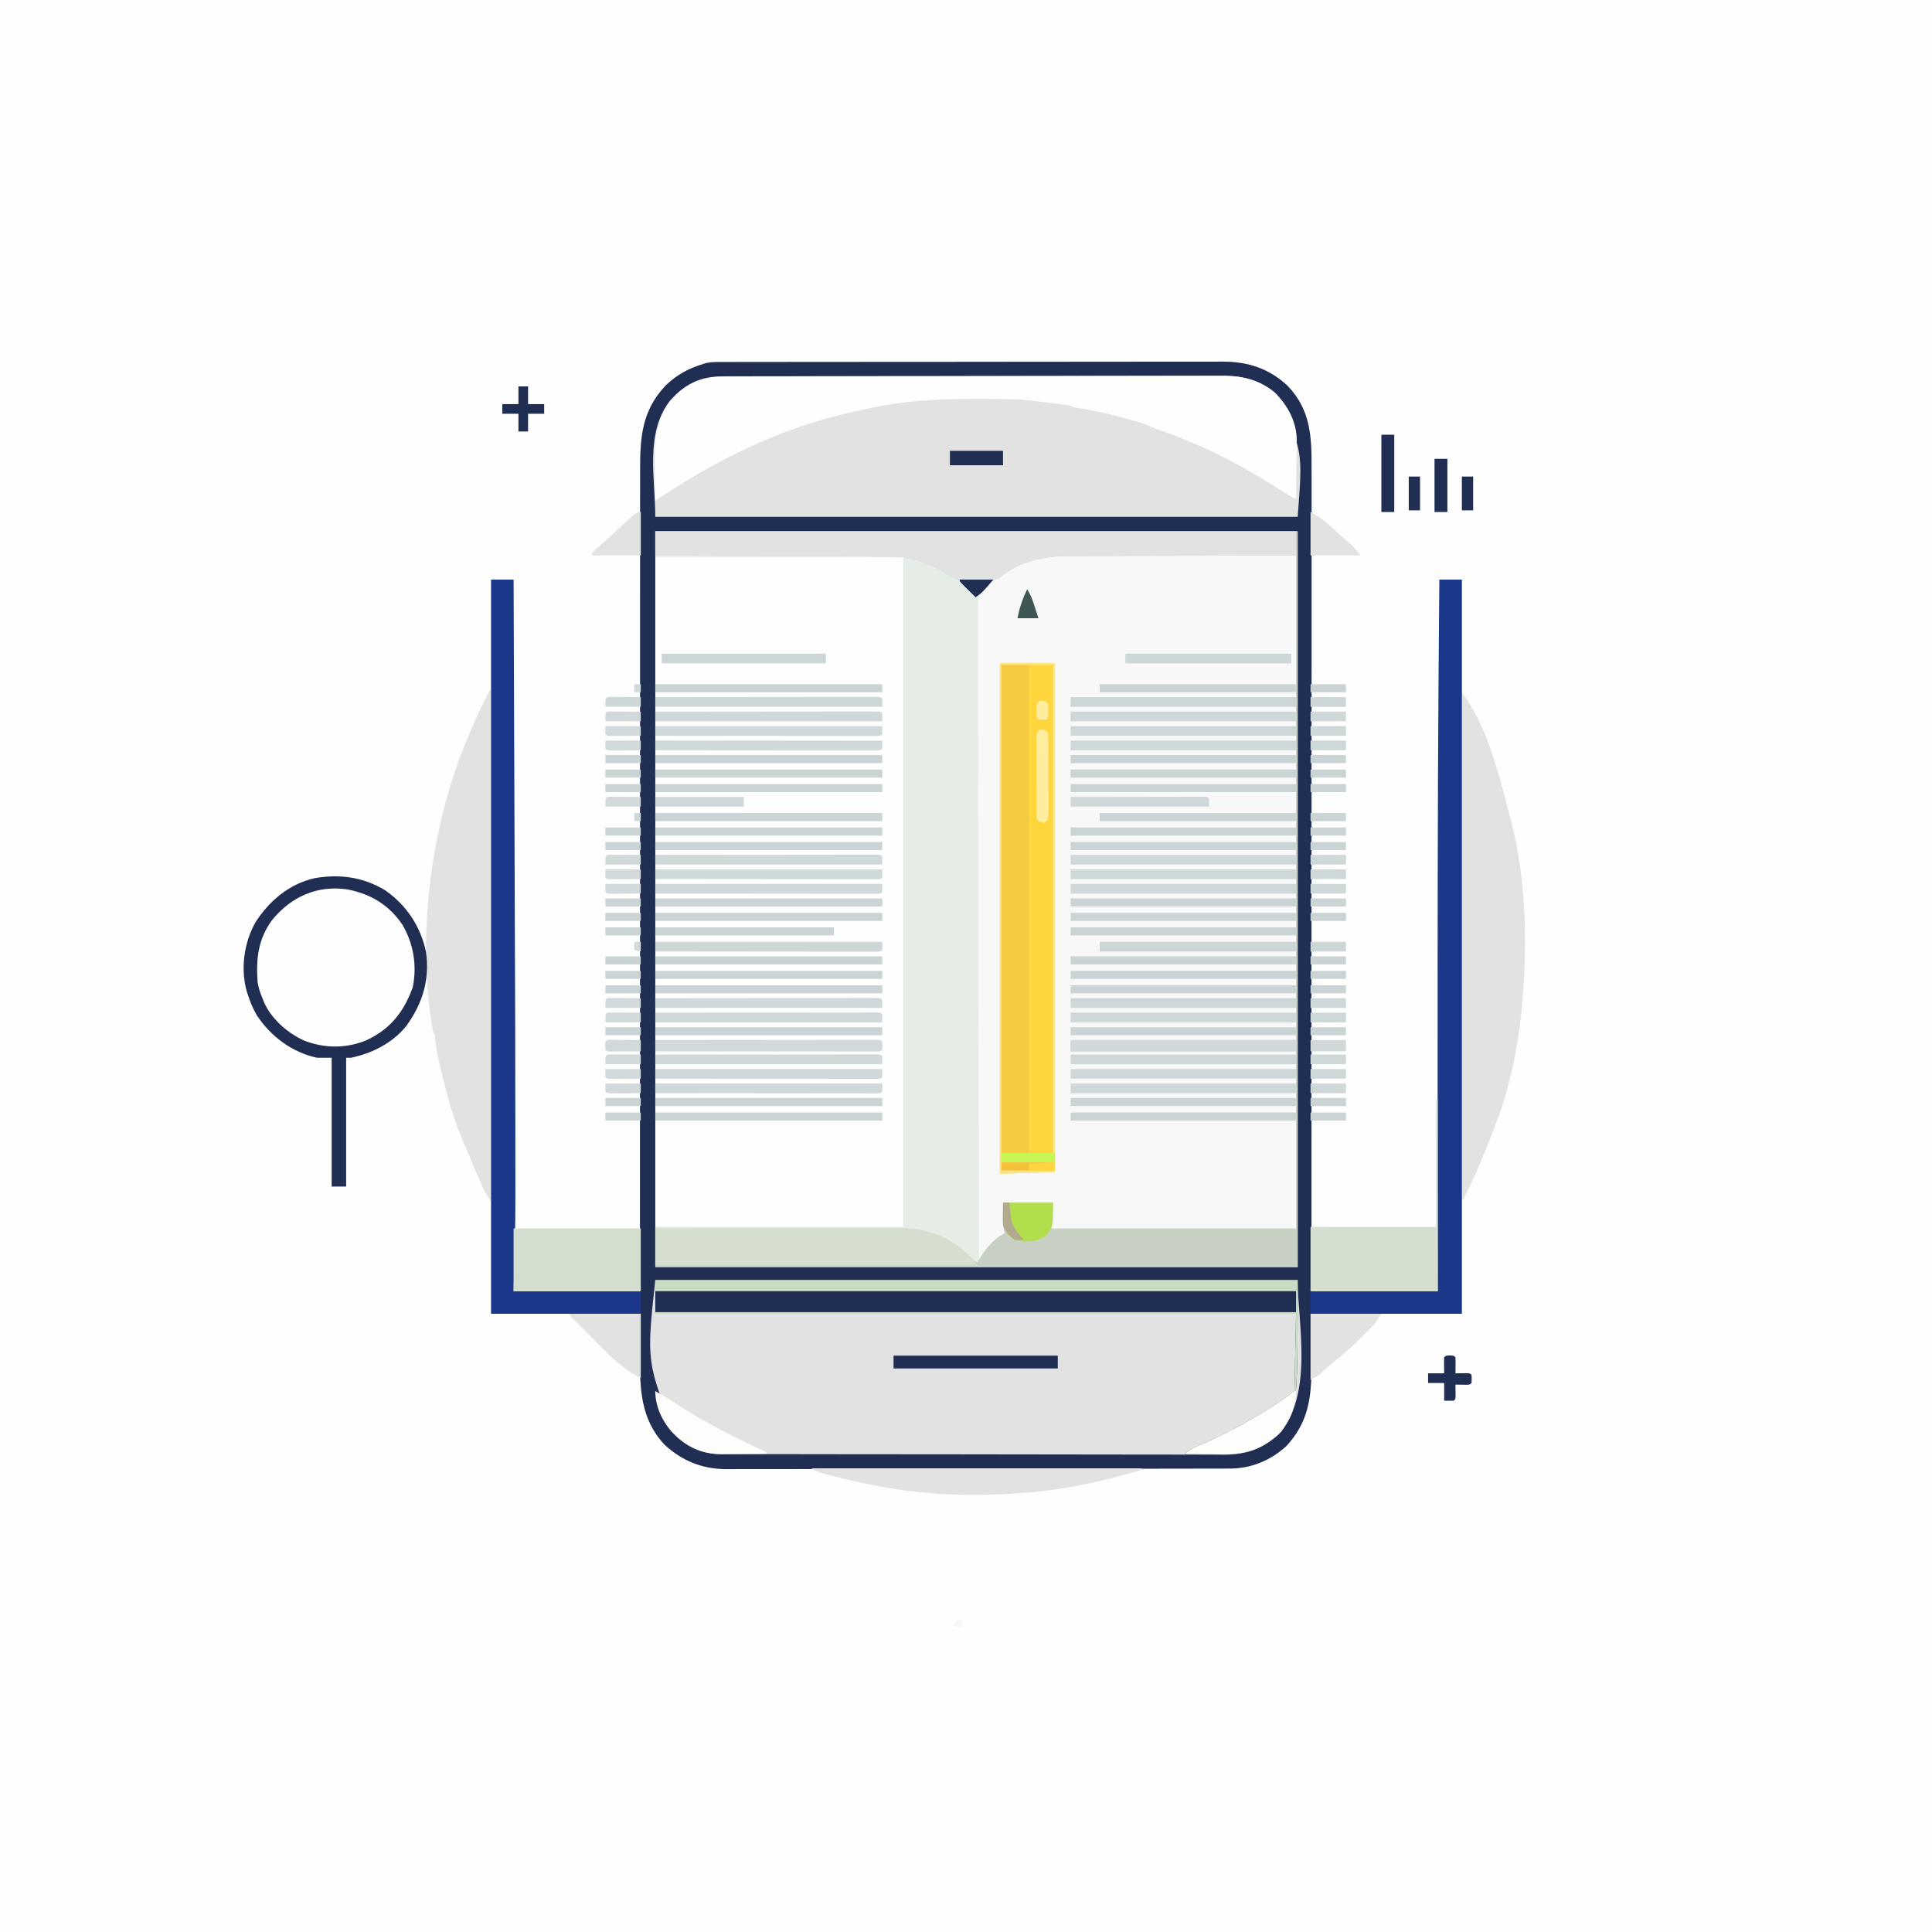 <svg width="166" height="166" viewBox="0 0 166 166" fill="none" xmlns="http://www.w3.org/2000/svg">
<rect x="0" y="0" width="166" height="166" fill="#808080" stroke="none"/>
<g clip-path="url(#clip0_164_494)">
<path d="M0 0C54.78 0 109.56 0 166 0C166 54.78 166 109.56 166 166C111.22 166 56.44 166 0 166C0 111.22 0 56.44 0 0Z" fill="#FEFEFE"/>
<path d="M61.779 31.107C61.938 31.106 62.096 31.106 62.26 31.105C62.434 31.105 62.609 31.105 62.788 31.106C62.975 31.105 63.162 31.105 63.349 31.104C63.864 31.103 64.378 31.103 64.893 31.103C65.447 31.103 66.002 31.102 66.557 31.101C67.77 31.099 68.983 31.098 70.197 31.097C70.954 31.097 71.712 31.096 72.47 31.096C74.569 31.094 76.668 31.093 78.766 31.092C78.968 31.092 78.968 31.092 79.174 31.092C79.308 31.092 79.443 31.092 79.582 31.092C79.855 31.092 80.127 31.092 80.4 31.092C80.536 31.092 80.671 31.092 80.811 31.092C83.002 31.091 85.194 31.089 87.386 31.085C89.637 31.082 91.888 31.081 94.139 31.08C95.402 31.08 96.666 31.079 97.93 31.077C99.006 31.075 100.082 31.074 101.158 31.075C101.707 31.076 102.256 31.076 102.805 31.074C103.308 31.072 103.811 31.072 104.315 31.074C104.581 31.074 104.847 31.073 105.114 31.071C107.265 31.083 109.081 31.68 110.658 33.176C112.649 35.276 112.705 37.601 112.69 40.34C112.691 40.685 112.692 41.029 112.693 41.374C112.695 42.121 112.695 42.868 112.693 43.614C112.69 44.725 112.691 45.835 112.693 46.946C112.696 48.929 112.695 50.913 112.693 52.896C112.691 54.632 112.69 56.367 112.691 58.103C112.691 58.218 112.691 58.334 112.691 58.452C112.691 58.92 112.691 59.388 112.691 59.856C112.692 64.242 112.69 68.628 112.686 73.014C112.682 76.91 112.681 80.805 112.683 84.7C112.684 85.698 112.684 86.695 112.685 87.693C112.685 87.878 112.685 87.878 112.685 88.066C112.686 91.323 112.685 94.58 112.684 97.837C112.683 98.187 112.683 98.538 112.683 98.888C112.683 99.121 112.683 99.353 112.683 99.586C112.682 101.321 112.682 103.055 112.683 104.79C112.684 106.762 112.683 108.735 112.68 110.707C112.678 111.81 112.677 112.914 112.679 114.017C112.68 114.841 112.679 115.665 112.676 116.49C112.675 116.823 112.675 117.156 112.676 117.489C112.685 120.138 112.4 122.205 110.534 124.24C109.2 125.469 107.517 126.175 105.709 126.179C105.55 126.179 105.391 126.18 105.227 126.18C105.053 126.18 104.88 126.18 104.701 126.18C104.514 126.181 104.327 126.181 104.14 126.182C103.626 126.183 103.113 126.184 102.599 126.184C102.045 126.185 101.491 126.186 100.936 126.187C99.598 126.19 98.26 126.191 96.922 126.193C96.292 126.193 95.661 126.194 95.031 126.195C92.934 126.197 90.837 126.199 88.74 126.2C88.196 126.2 87.652 126.201 87.108 126.201C86.973 126.201 86.838 126.201 86.699 126.201C84.51 126.202 82.321 126.206 80.132 126.21C77.883 126.215 75.634 126.217 73.385 126.218C72.123 126.218 70.861 126.219 69.598 126.223C68.523 126.226 67.448 126.227 66.374 126.226C65.826 126.225 65.278 126.225 64.73 126.228C64.227 126.23 63.724 126.23 63.222 126.228C62.956 126.228 62.69 126.23 62.425 126.232C60.35 126.217 58.623 125.537 57.097 124.128C55.021 121.908 54.975 119.292 54.987 116.435C54.987 116.095 54.986 115.754 54.985 115.414C54.983 114.678 54.983 113.941 54.985 113.205C54.988 112.11 54.987 111.014 54.985 109.919C54.983 107.963 54.984 106.006 54.986 104.049C54.988 102.337 54.988 100.625 54.988 98.913C54.988 98.799 54.988 98.686 54.988 98.569C54.988 98.107 54.988 97.645 54.988 97.184C54.987 92.857 54.989 88.53 54.992 84.203C54.996 80.36 54.996 76.518 54.995 72.676C54.995 71.692 54.994 70.708 54.994 69.724C54.994 69.602 54.994 69.481 54.994 69.356C54.993 66.143 54.994 62.93 54.995 59.717C54.995 59.371 54.995 59.025 54.996 58.679C54.996 58.45 54.996 58.221 54.996 57.991C54.997 56.28 54.996 54.569 54.996 52.858C54.995 50.913 54.996 48.967 54.999 47.021C55 45.933 55.001 44.845 54.999 43.756C54.999 42.943 55 42.13 55.002 41.317C55.003 40.988 55.003 40.66 55.002 40.331C54.995 37.513 55.175 35.248 57.213 33.102C58.177 32.188 59.182 31.641 60.452 31.263C60.534 31.239 60.616 31.214 60.701 31.189C61.067 31.112 61.405 31.107 61.779 31.107Z" fill="#F8F8F8"/>
<path d="M61.779 31.107C61.938 31.106 62.096 31.106 62.26 31.105C62.434 31.105 62.609 31.105 62.788 31.106C62.975 31.105 63.162 31.105 63.349 31.104C63.864 31.103 64.378 31.103 64.893 31.103C65.447 31.103 66.002 31.102 66.557 31.101C67.77 31.099 68.983 31.098 70.197 31.097C70.954 31.097 71.712 31.096 72.47 31.096C74.569 31.094 76.668 31.093 78.766 31.092C78.968 31.092 78.968 31.092 79.174 31.092C79.308 31.092 79.443 31.092 79.582 31.092C79.855 31.092 80.127 31.092 80.4 31.092C80.536 31.092 80.671 31.092 80.811 31.092C83.002 31.091 85.194 31.089 87.386 31.085C89.637 31.082 91.888 31.081 94.139 31.08C95.402 31.08 96.666 31.079 97.93 31.077C99.006 31.075 100.082 31.074 101.158 31.075C101.707 31.076 102.256 31.076 102.805 31.074C103.308 31.072 103.811 31.072 104.315 31.074C104.581 31.074 104.847 31.073 105.114 31.071C107.265 31.083 109.081 31.68 110.658 33.176C112.649 35.276 112.705 37.601 112.69 40.34C112.691 40.685 112.692 41.029 112.693 41.374C112.695 42.121 112.695 42.868 112.693 43.614C112.69 44.725 112.691 45.835 112.693 46.946C112.696 48.929 112.695 50.913 112.693 52.896C112.691 54.632 112.69 56.367 112.691 58.103C112.691 58.218 112.691 58.334 112.691 58.452C112.691 58.92 112.691 59.388 112.691 59.856C112.692 64.242 112.69 68.628 112.686 73.014C112.682 76.91 112.681 80.805 112.683 84.7C112.684 85.698 112.684 86.695 112.685 87.693C112.685 87.878 112.685 87.878 112.685 88.066C112.686 91.323 112.685 94.58 112.684 97.837C112.683 98.187 112.683 98.538 112.683 98.888C112.683 99.121 112.683 99.353 112.683 99.586C112.682 101.321 112.682 103.055 112.683 104.79C112.684 106.762 112.683 108.735 112.68 110.707C112.678 111.81 112.677 112.914 112.679 114.017C112.68 114.841 112.679 115.665 112.676 116.49C112.675 116.823 112.675 117.156 112.676 117.489C112.685 120.138 112.4 122.205 110.534 124.24C109.2 125.469 107.517 126.175 105.709 126.179C105.55 126.179 105.391 126.18 105.227 126.18C105.053 126.18 104.88 126.18 104.701 126.18C104.514 126.181 104.327 126.181 104.14 126.182C103.626 126.183 103.113 126.184 102.599 126.184C102.045 126.185 101.491 126.186 100.936 126.187C99.598 126.19 98.26 126.191 96.922 126.193C96.292 126.193 95.661 126.194 95.031 126.195C92.934 126.197 90.837 126.199 88.74 126.2C88.196 126.2 87.652 126.201 87.108 126.201C86.973 126.201 86.838 126.201 86.699 126.201C84.51 126.202 82.321 126.206 80.132 126.21C77.883 126.215 75.634 126.217 73.385 126.218C72.123 126.218 70.861 126.219 69.598 126.223C68.523 126.226 67.448 126.227 66.374 126.226C65.826 126.225 65.278 126.225 64.73 126.228C64.227 126.23 63.724 126.23 63.222 126.228C62.956 126.228 62.69 126.23 62.425 126.232C60.35 126.217 58.623 125.537 57.097 124.128C55.021 121.908 54.975 119.292 54.987 116.435C54.987 116.095 54.986 115.754 54.985 115.414C54.983 114.678 54.983 113.941 54.985 113.205C54.988 112.11 54.987 111.014 54.985 109.919C54.983 107.963 54.984 106.006 54.986 104.049C54.988 102.337 54.988 100.625 54.988 98.913C54.988 98.799 54.988 98.686 54.988 98.569C54.988 98.107 54.988 97.645 54.988 97.184C54.987 92.857 54.989 88.53 54.992 84.203C54.996 80.36 54.996 76.518 54.995 72.676C54.995 71.692 54.994 70.708 54.994 69.724C54.994 69.602 54.994 69.481 54.994 69.356C54.993 66.143 54.994 62.93 54.995 59.717C54.995 59.371 54.995 59.025 54.996 58.679C54.996 58.45 54.996 58.221 54.996 57.991C54.997 56.28 54.996 54.569 54.996 52.858C54.995 50.913 54.996 48.967 54.999 47.021C55 45.933 55.001 44.845 54.999 43.756C54.999 42.943 55 42.13 55.002 41.317C55.003 40.988 55.003 40.66 55.002 40.331C54.995 37.513 55.175 35.248 57.213 33.102C58.177 32.188 59.182 31.641 60.452 31.263C60.534 31.239 60.616 31.214 60.701 31.189C61.067 31.112 61.405 31.107 61.779 31.107ZM56.302 45.65C56.302 66.512 56.302 87.374 56.302 108.868C74.516 108.868 92.73 108.868 111.497 108.868C111.497 88.006 111.497 67.144 111.497 45.65C93.282 45.65 75.068 45.65 56.302 45.65Z" fill="#E1E2E1"/>
<path d="M56.302 47.725C78.881 47.725 78.881 47.725 81.115 49.005C81.248 49.077 81.248 49.077 81.383 49.151C82.002 49.494 82.002 49.494 82.17 49.662C82.406 49.683 82.643 49.696 82.88 49.705C83.094 49.714 83.094 49.714 83.313 49.723C83.464 49.728 83.614 49.734 83.77 49.739C83.921 49.745 84.072 49.751 84.228 49.758C84.602 49.772 84.977 49.786 85.352 49.8C85.222 49.953 85.093 50.106 84.963 50.258C84.854 50.386 84.854 50.386 84.744 50.516C84.522 50.768 84.522 50.768 84.304 50.932C84.002 51.317 84.055 51.645 84.056 52.129C84.055 52.226 84.055 52.323 84.054 52.423C84.053 52.751 84.055 53.079 84.057 53.407C84.057 53.644 84.056 53.881 84.056 54.117C84.055 54.769 84.056 55.421 84.059 56.073C84.06 56.776 84.06 57.478 84.059 58.181C84.059 59.398 84.061 60.616 84.063 61.833C84.066 63.594 84.067 65.354 84.068 67.115C84.069 69.971 84.072 72.827 84.076 75.683C84.079 78.458 84.082 81.233 84.084 84.008C84.084 84.179 84.084 84.35 84.084 84.526C84.085 85.383 84.085 86.241 84.086 87.099C84.09 94.217 84.097 101.335 84.107 108.453C83.692 108.453 83.692 108.453 83.463 108.245C83.336 108.104 83.336 108.104 83.208 107.96C82.015 106.727 80.534 105.967 78.85 105.687C67.689 105.618 67.689 105.618 56.302 105.548C56.302 86.467 56.302 67.385 56.302 47.725Z" fill="#FEFEFE"/>
<path d="M61.951 32.351C62.189 32.35 62.189 32.35 62.433 32.349C62.693 32.349 62.693 32.349 62.958 32.349C63.145 32.348 63.332 32.347 63.519 32.347C64.032 32.345 64.546 32.344 65.059 32.344C65.613 32.343 66.167 32.341 66.721 32.34C68.058 32.337 69.396 32.334 70.733 32.333C71.111 32.332 71.489 32.332 71.867 32.331C74.216 32.328 76.564 32.325 78.913 32.323C79.457 32.322 80.001 32.322 80.544 32.322C80.68 32.321 80.815 32.321 80.954 32.321C83.142 32.319 85.33 32.315 87.518 32.309C89.766 32.303 92.014 32.3 94.263 32.299C95.524 32.299 96.786 32.297 98.047 32.293C99.122 32.289 100.196 32.287 101.271 32.289C101.819 32.289 102.366 32.289 102.914 32.286C103.417 32.282 103.919 32.283 104.422 32.285C104.687 32.286 104.952 32.283 105.218 32.28C106.803 32.294 108.342 32.702 109.565 33.752C112.439 36.694 111.497 40.38 111.497 44.405C93.282 44.405 75.068 44.405 56.302 44.405C56.302 35.785 56.302 35.785 58.083 33.892C59.204 32.84 60.419 32.355 61.951 32.351Z" fill="#E1E2E1"/>
<path d="M61.779 31.107C61.938 31.106 62.096 31.106 62.26 31.105C62.434 31.105 62.609 31.105 62.788 31.106C62.975 31.105 63.162 31.105 63.349 31.104C63.864 31.103 64.378 31.103 64.893 31.103C65.447 31.103 66.002 31.102 66.557 31.101C67.77 31.099 68.983 31.098 70.197 31.097C70.954 31.097 71.712 31.096 72.47 31.096C74.569 31.094 76.668 31.093 78.766 31.092C78.968 31.092 78.968 31.092 79.174 31.092C79.308 31.092 79.443 31.092 79.582 31.092C79.855 31.092 80.127 31.092 80.4 31.092C80.536 31.092 80.671 31.092 80.811 31.092C83.002 31.091 85.194 31.089 87.386 31.085C89.637 31.082 91.888 31.081 94.139 31.08C95.402 31.08 96.666 31.079 97.93 31.077C99.006 31.075 100.082 31.074 101.158 31.075C101.707 31.076 102.256 31.076 102.805 31.074C103.308 31.072 103.811 31.072 104.315 31.074C104.581 31.074 104.847 31.073 105.114 31.071C107.265 31.083 109.081 31.68 110.658 33.176C112.649 35.276 112.705 37.601 112.69 40.34C112.691 40.685 112.692 41.029 112.693 41.374C112.695 42.121 112.695 42.868 112.693 43.614C112.69 44.725 112.691 45.835 112.693 46.946C112.696 48.929 112.695 50.913 112.693 52.896C112.691 54.632 112.69 56.367 112.691 58.103C112.691 58.218 112.691 58.334 112.691 58.452C112.691 58.92 112.691 59.388 112.691 59.856C112.692 64.242 112.69 68.628 112.686 73.014C112.682 76.91 112.681 80.805 112.683 84.7C112.684 85.698 112.684 86.695 112.685 87.693C112.685 87.878 112.685 87.878 112.685 88.066C112.686 91.323 112.685 94.58 112.684 97.837C112.683 98.187 112.683 98.538 112.683 98.888C112.683 99.121 112.683 99.353 112.683 99.586C112.682 101.321 112.682 103.055 112.683 104.79C112.684 106.762 112.683 108.735 112.68 110.707C112.678 111.81 112.677 112.914 112.679 114.017C112.68 114.841 112.679 115.665 112.676 116.49C112.675 116.823 112.675 117.156 112.676 117.489C112.685 120.138 112.4 122.205 110.534 124.24C109.2 125.469 107.517 126.175 105.709 126.179C105.55 126.179 105.391 126.18 105.227 126.18C105.053 126.18 104.88 126.18 104.701 126.18C104.514 126.181 104.327 126.181 104.14 126.182C103.626 126.183 103.113 126.184 102.599 126.184C102.045 126.185 101.491 126.186 100.936 126.187C99.598 126.19 98.26 126.191 96.922 126.193C96.292 126.193 95.661 126.194 95.031 126.195C92.934 126.197 90.837 126.199 88.74 126.2C88.196 126.2 87.652 126.201 87.108 126.201C86.973 126.201 86.838 126.201 86.699 126.201C84.51 126.202 82.321 126.206 80.132 126.21C77.883 126.215 75.634 126.217 73.385 126.218C72.123 126.218 70.861 126.219 69.598 126.223C68.523 126.226 67.448 126.227 66.374 126.226C65.826 126.225 65.278 126.225 64.73 126.228C64.227 126.23 63.724 126.23 63.222 126.228C62.956 126.228 62.69 126.23 62.425 126.232C60.35 126.217 58.623 125.537 57.097 124.128C55.021 121.908 54.975 119.292 54.987 116.435C54.987 116.095 54.986 115.754 54.985 115.414C54.983 114.678 54.983 113.941 54.985 113.205C54.988 112.11 54.987 111.014 54.985 109.919C54.983 107.963 54.984 106.006 54.986 104.049C54.988 102.337 54.988 100.625 54.988 98.913C54.988 98.799 54.988 98.686 54.988 98.569C54.988 98.107 54.988 97.645 54.988 97.184C54.987 92.857 54.989 88.53 54.992 84.203C54.996 80.36 54.996 76.518 54.995 72.676C54.995 71.692 54.994 70.708 54.994 69.724C54.994 69.602 54.994 69.481 54.994 69.356C54.993 66.143 54.994 62.93 54.995 59.717C54.995 59.371 54.995 59.025 54.996 58.679C54.996 58.45 54.996 58.221 54.996 57.991C54.997 56.28 54.996 54.569 54.996 52.858C54.995 50.913 54.996 48.967 54.999 47.021C55 45.933 55.001 44.845 54.999 43.756C54.999 42.943 55 42.13 55.002 41.317C55.003 40.988 55.003 40.66 55.002 40.331C54.995 37.513 55.175 35.248 57.213 33.102C58.177 32.188 59.182 31.641 60.452 31.263C60.534 31.239 60.616 31.214 60.701 31.189C61.067 31.112 61.405 31.107 61.779 31.107ZM57.547 34.445C55.399 37.262 56.302 41.117 56.302 44.405C74.516 44.405 92.73 44.405 111.497 44.405C111.937 38.769 111.937 38.769 109.785 34.073C109.665 33.968 109.545 33.862 109.422 33.753C109.346 33.685 109.269 33.617 109.191 33.547C107.879 32.46 106.387 32.288 104.735 32.302C104.547 32.301 104.358 32.3 104.17 32.3C103.657 32.298 103.144 32.3 102.631 32.302C102.076 32.304 101.521 32.302 100.966 32.301C99.88 32.3 98.795 32.301 97.71 32.304C96.445 32.307 95.18 32.307 93.916 32.307C91.659 32.306 89.403 32.309 87.146 32.313C84.957 32.317 82.769 32.319 80.58 32.319C80.445 32.319 80.311 32.319 80.172 32.319C80.037 32.319 79.902 32.319 79.764 32.319C77.27 32.319 74.776 32.32 72.282 32.323C71.4 32.323 70.519 32.324 69.638 32.324C68.564 32.324 67.491 32.325 66.417 32.328C65.87 32.329 65.322 32.33 64.774 32.33C64.273 32.329 63.771 32.33 63.27 32.332C63.003 32.333 62.736 32.332 62.47 32.332C60.444 32.343 58.945 32.944 57.547 34.445ZM56.302 45.65C56.302 66.512 56.302 87.374 56.302 108.868C74.516 108.868 92.73 108.868 111.497 108.868C111.497 88.006 111.497 67.144 111.497 45.65C93.282 45.65 75.068 45.65 56.302 45.65ZM56.302 109.975C55.542 117.031 55.542 117.031 58.083 123.393C59.204 124.446 60.42 124.931 61.952 124.934C62.111 124.934 62.27 124.935 62.434 124.935C62.608 124.935 62.781 124.935 62.96 124.935C63.147 124.936 63.334 124.936 63.522 124.937C64.035 124.938 64.549 124.939 65.063 124.939C65.618 124.94 66.172 124.941 66.727 124.942C68.065 124.945 69.404 124.946 70.742 124.948C71.373 124.948 72.004 124.949 72.635 124.95C74.732 124.952 76.83 124.954 78.927 124.955C79.472 124.955 80.016 124.956 80.559 124.956C80.762 124.956 80.762 124.956 80.969 124.956C83.159 124.957 85.349 124.961 87.539 124.965C89.789 124.97 92.039 124.972 94.288 124.973C95.551 124.973 96.814 124.974 98.076 124.978C99.152 124.981 100.227 124.982 101.302 124.981C101.85 124.98 102.399 124.98 102.947 124.983C103.45 124.985 103.952 124.985 104.455 124.983C104.721 124.983 104.987 124.985 105.253 124.987C107.043 124.974 108.506 124.47 109.837 123.255C112.919 119.801 111.497 113.696 111.497 109.975C93.282 109.975 75.068 109.975 56.302 109.975Z" fill="#212E54"/>
<path d="M56.302 47.725C59.08 47.709 61.857 47.697 64.635 47.689C65.925 47.686 67.215 47.681 68.505 47.673C69.63 47.666 70.756 47.661 71.881 47.66C72.476 47.659 73.071 47.657 73.666 47.652C74.228 47.647 74.789 47.646 75.351 47.647C75.555 47.647 75.76 47.645 75.965 47.643C77.849 47.619 79.474 48.065 81.115 49.005C81.248 49.077 81.248 49.077 81.383 49.152C82.002 49.494 82.002 49.494 82.17 49.662C82.406 49.684 82.643 49.696 82.88 49.706C83.094 49.714 83.094 49.714 83.313 49.723C83.464 49.728 83.614 49.734 83.77 49.739C83.921 49.745 84.072 49.752 84.228 49.758C84.602 49.772 84.977 49.786 85.352 49.8C85.222 49.953 85.093 50.106 84.963 50.258C84.854 50.386 84.854 50.386 84.744 50.516C84.522 50.768 84.522 50.768 84.304 50.933C84.002 51.317 84.055 51.645 84.056 52.129C84.055 52.226 84.055 52.323 84.054 52.423C84.053 52.751 84.055 53.079 84.057 53.407C84.057 53.644 84.056 53.881 84.056 54.117C84.055 54.769 84.056 55.421 84.059 56.073C84.06 56.776 84.06 57.478 84.059 58.181C84.059 59.398 84.061 60.616 84.063 61.833C84.066 63.594 84.067 65.354 84.068 67.115C84.069 69.971 84.072 72.827 84.076 75.683C84.079 78.458 84.082 81.233 84.084 84.008C84.084 84.179 84.084 84.35 84.084 84.526C84.085 85.383 84.085 86.241 84.086 87.099C84.09 94.217 84.097 101.335 84.107 108.453C83.692 108.453 83.692 108.453 83.463 108.245C83.336 108.104 83.336 108.104 83.208 107.961C81.936 106.644 80.24 105.745 78.396 105.668C78.23 105.667 78.065 105.666 77.894 105.665C77.755 105.664 77.755 105.664 77.613 105.663C77.304 105.661 76.995 105.659 76.686 105.658C76.464 105.657 76.242 105.656 76.019 105.654C75.417 105.65 74.815 105.648 74.213 105.645C73.583 105.642 72.953 105.638 72.323 105.634C71.132 105.627 69.94 105.621 68.748 105.615C67.39 105.608 66.033 105.601 64.676 105.593C61.885 105.577 59.093 105.563 56.302 105.548C56.302 105.503 56.302 105.457 56.302 105.41C63.332 105.41 70.362 105.41 77.605 105.41C77.605 86.42 77.605 67.429 77.605 47.863C70.575 47.863 63.545 47.863 56.302 47.863C56.302 47.818 56.302 47.772 56.302 47.725Z" fill="#E6ECE6"/>
<path d="M56.302 45.65C74.516 45.65 92.731 45.65 111.497 45.65C111.497 66.512 111.497 87.374 111.497 108.868C93.282 108.868 75.068 108.868 56.302 108.868C56.302 107.773 56.302 106.677 56.302 105.548C59.22 105.542 62.139 105.537 65.057 105.534C66.412 105.533 67.767 105.531 69.123 105.527C70.304 105.525 71.485 105.523 72.667 105.522C73.292 105.522 73.917 105.521 74.543 105.519C75.132 105.517 75.721 105.517 76.31 105.517C76.526 105.517 76.741 105.516 76.957 105.515C79.586 105.503 81.5 106.154 83.37 108.003C83.662 108.317 83.662 108.317 83.968 108.453C84.037 108.338 84.037 108.338 84.106 108.22C84.662 107.329 85.36 106.443 86.32 105.963C86.274 105.735 86.229 105.507 86.182 105.272C86.182 104.633 86.182 103.993 86.182 103.335C87.597 103.335 89.012 103.335 90.47 103.335C90.47 104.995 90.47 104.995 90.332 105.548C97.271 105.548 104.209 105.548 111.358 105.548C111.358 100.527 111.358 95.505 111.358 90.332C104.967 90.332 98.576 90.332 91.992 90.332C91.992 90.012 91.992 89.693 91.992 89.363C98.383 89.363 104.774 89.363 111.358 89.363C111.358 75.623 111.358 61.882 111.358 47.725C106.116 47.738 106.116 47.738 100.767 47.751C99.667 47.752 98.566 47.753 97.432 47.754C96.439 47.758 96.439 47.758 95.446 47.763C95.007 47.765 94.567 47.766 94.127 47.765C93.564 47.764 93.001 47.766 92.438 47.77C92.232 47.772 92.027 47.772 91.822 47.77C89.826 47.758 87.491 48.259 85.931 49.6C85.347 49.985 84.63 49.877 83.951 49.878C83.725 49.886 83.725 49.886 83.494 49.893C82.353 49.899 81.714 49.604 80.787 48.97C80.46 48.801 80.132 48.663 79.793 48.52C79.558 48.421 79.558 48.421 79.32 48.319C78.517 48.013 77.807 47.829 76.946 47.825C76.857 47.824 76.768 47.823 76.677 47.822C76.381 47.82 76.086 47.82 75.791 47.819C75.578 47.818 75.365 47.817 75.153 47.815C74.577 47.811 74.001 47.809 73.426 47.807C72.824 47.805 72.222 47.801 71.619 47.798C70.48 47.791 69.34 47.786 68.201 47.782C66.903 47.776 65.605 47.77 64.308 47.763C61.639 47.748 58.97 47.736 56.302 47.725C56.302 47.04 56.302 46.355 56.302 45.65Z" fill="#C8D0C3"/>
<path d="M61.951 32.351C62.189 32.35 62.189 32.35 62.433 32.349C62.693 32.349 62.693 32.349 62.958 32.349C63.145 32.348 63.332 32.347 63.519 32.347C64.032 32.345 64.546 32.344 65.059 32.344C65.613 32.343 66.167 32.341 66.721 32.34C68.058 32.337 69.396 32.334 70.733 32.333C71.111 32.332 71.489 32.332 71.867 32.331C74.216 32.328 76.564 32.325 78.913 32.323C79.457 32.322 80.001 32.322 80.544 32.322C80.68 32.321 80.815 32.321 80.954 32.321C83.142 32.319 85.33 32.315 87.518 32.309C89.766 32.303 92.014 32.3 94.263 32.299C95.524 32.299 96.786 32.297 98.047 32.293C99.122 32.289 100.196 32.287 101.271 32.289C101.819 32.289 102.366 32.289 102.914 32.286C103.417 32.282 103.919 32.283 104.422 32.285C104.687 32.286 104.953 32.283 105.218 32.28C106.803 32.294 108.342 32.702 109.566 33.752C110.68 34.893 111.422 36.27 111.421 37.881C111.418 38.007 111.415 38.133 111.412 38.263C111.412 38.396 111.411 38.529 111.41 38.667C111.407 39.087 111.4 39.507 111.393 39.926C111.39 40.213 111.388 40.5 111.385 40.787C111.379 41.486 111.37 42.185 111.358 42.883C110.975 42.694 110.614 42.493 110.254 42.26C110.096 42.159 110.096 42.159 109.935 42.055C109.822 41.983 109.71 41.911 109.595 41.837C106.447 39.835 103.147 38.156 99.611 36.95C99.185 36.797 99.185 36.797 98.754 36.6C98.03 36.286 97.266 36.1 96.505 35.898C96.267 35.834 96.267 35.834 96.024 35.768C94.917 35.477 93.814 35.242 92.683 35.069C92.269 34.998 92.269 34.998 91.992 34.86C91.771 34.822 91.549 34.789 91.327 34.761C91.124 34.734 91.124 34.734 90.918 34.707C90.776 34.689 90.634 34.671 90.487 34.653C90.351 34.634 90.214 34.616 90.073 34.598C89.653 34.544 89.232 34.493 88.81 34.445C88.69 34.431 88.57 34.417 88.447 34.402C86.962 34.254 85.467 34.273 83.977 34.272C83.83 34.272 83.682 34.272 83.53 34.272C80.365 34.274 77.27 34.451 74.183 35.201C73.86 35.278 73.535 35.347 73.21 35.416C67.068 36.743 61.495 39.546 56.302 43.022C56.288 42.247 56.278 41.472 56.271 40.697C56.269 40.434 56.265 40.172 56.26 39.909C56.218 37.564 56.398 35.682 58.083 33.892C59.204 32.84 60.419 32.355 61.951 32.351Z" fill="#FEFEFE"/>
<path d="M85.905 56.993C87.457 56.993 89.009 56.993 90.608 56.993C90.608 71.419 90.608 85.844 90.608 100.707C89.056 100.752 87.504 100.798 85.905 100.845C85.905 86.374 85.905 71.903 85.905 56.993Z" fill="#FDD63E"/>
<path d="M56.302 109.975C74.516 109.975 92.731 109.975 111.497 109.975C111.497 121.275 111.497 121.275 109.785 123.212C109.665 123.317 109.545 123.423 109.422 123.532C109.308 123.634 109.308 123.634 109.191 123.738C107.682 124.989 105.988 124.99 104.131 124.95C103.905 124.947 103.679 124.944 103.453 124.942C102.907 124.936 102.36 124.926 101.813 124.915C102.158 124.644 102.479 124.431 102.883 124.261C102.981 124.219 103.08 124.177 103.181 124.134C103.286 124.089 103.391 124.044 103.499 123.999C105.326 123.202 107.042 122.268 108.739 121.223C108.859 121.149 108.979 121.075 109.103 120.999C109.844 120.536 110.514 120.049 111.22 119.52C111.266 117.329 111.311 115.138 111.358 112.88C93.19 112.88 75.021 112.88 56.302 112.88C56.302 111.921 56.302 110.963 56.302 109.975Z" fill="#212E54"/>
<path d="M42.053 59.345C42.099 59.345 42.145 59.345 42.192 59.345C42.192 73.816 42.192 88.287 42.192 103.197C41.895 102.8 41.708 102.536 41.518 102.103C41.473 102.001 41.428 101.899 41.382 101.794C41.335 101.686 41.289 101.578 41.241 101.467C41.192 101.356 41.143 101.245 41.093 101.13C40.766 100.382 40.445 99.631 40.136 98.875C40.031 98.621 39.923 98.368 39.812 98.116C38.968 96.18 38.428 94.159 37.929 92.113C37.888 91.942 37.846 91.772 37.803 91.596C37.592 90.711 37.438 89.853 37.35 88.948C37.304 88.857 37.259 88.766 37.212 88.672C36.195 83.027 36.506 76.675 37.765 71.103C37.788 70.997 37.811 70.89 37.835 70.78C38.707 66.789 40.206 62.978 42.053 59.345Z" fill="#E1E2E1"/>
<path d="M125.606 59.483C127.663 62.225 128.664 66.045 129.513 69.315C129.58 69.573 129.648 69.83 129.717 70.087C130.649 73.534 131.033 77.153 131.027 80.717C131.027 80.865 131.027 80.865 131.027 81.015C131.015 86.515 130.333 92.189 128.237 97.319C128.102 97.649 127.973 97.979 127.844 98.311C127.212 99.929 126.507 101.498 125.745 103.058C125.699 103.058 125.653 103.058 125.606 103.058C125.606 88.678 125.606 74.299 125.606 59.483Z" fill="#E1E2E1"/>
<path d="M123.67 49.8C124.309 49.8 124.948 49.8 125.607 49.8C125.607 70.616 125.607 91.433 125.607 112.88C121.316 112.88 117.025 112.88 112.604 112.88C112.604 112.241 112.604 111.602 112.604 110.943C116.21 110.943 119.816 110.943 123.532 110.943C123.531 109.878 123.53 108.812 123.53 107.714C123.527 102.863 123.525 98.011 123.523 93.16C123.523 92.823 123.523 92.485 123.523 92.148C123.52 80.908 123.52 69.668 123.601 58.429C123.602 58.313 123.603 58.197 123.604 58.078C123.623 55.319 123.645 52.559 123.67 49.8Z" fill="#1A3789"/>
<path d="M42.192 49.8C42.831 49.8 43.47 49.8 44.129 49.8C44.147 54.645 44.164 59.489 44.181 64.334C44.184 64.916 44.186 65.499 44.188 66.081C44.188 66.197 44.188 66.313 44.189 66.432C44.195 68.042 44.2 69.651 44.206 71.261C44.273 89.198 44.273 89.198 44.279 97.713C44.279 98.364 44.28 99.015 44.281 99.665C44.282 100.418 44.283 101.171 44.283 101.924C44.283 102.191 44.283 102.457 44.284 102.723C44.289 105.466 44.199 108.2 44.129 110.943C47.735 110.943 51.341 110.943 55.057 110.943C55.057 111.582 55.057 112.222 55.057 112.88C50.811 112.88 46.566 112.88 42.192 112.88C42.192 92.064 42.192 71.247 42.192 49.8Z" fill="#1A3789"/>
<path d="M56.302 45.65C74.471 45.65 92.639 45.65 111.358 45.65C111.358 46.335 111.358 47.02 111.358 47.725C111.094 47.725 110.83 47.725 110.558 47.726C108.065 47.728 105.572 47.734 103.079 47.743C101.797 47.748 100.516 47.752 99.234 47.752C98.116 47.752 96.998 47.755 95.88 47.761C95.289 47.764 94.698 47.766 94.107 47.765C93.549 47.764 92.991 47.766 92.433 47.77C92.23 47.772 92.026 47.772 91.823 47.77C89.827 47.758 87.491 48.259 85.931 49.6C85.347 49.985 84.63 49.877 83.951 49.878C83.725 49.886 83.725 49.886 83.494 49.893C82.353 49.899 81.714 49.604 80.787 48.97C80.46 48.801 80.132 48.663 79.793 48.52C79.558 48.421 79.558 48.421 79.32 48.319C78.517 48.013 77.807 47.829 76.946 47.825C76.857 47.824 76.768 47.823 76.677 47.822C76.381 47.82 76.086 47.82 75.791 47.819C75.578 47.818 75.365 47.817 75.153 47.815C74.577 47.811 74.001 47.809 73.426 47.807C72.824 47.805 72.222 47.801 71.619 47.798C70.48 47.791 69.34 47.786 68.201 47.782C66.903 47.776 65.605 47.77 64.308 47.763C61.639 47.748 58.97 47.736 56.302 47.725C56.302 47.04 56.302 46.355 56.302 45.65Z" fill="#E1E2E1"/>
<path d="M86.043 57.132C86.82 57.132 87.596 57.132 88.395 57.132C88.395 70.964 88.395 84.796 88.395 99.047C89.126 99.047 89.856 99.047 90.609 99.047C90.609 99.321 90.609 99.594 90.609 99.877C89.102 99.877 87.596 99.877 86.043 99.877C86.043 85.771 86.043 71.665 86.043 57.132Z" fill="#F5CC41"/>
<path d="M56.302 105.548C59.22 105.542 62.139 105.537 65.057 105.534C66.412 105.533 67.767 105.531 69.123 105.527C70.304 105.525 71.485 105.523 72.667 105.522C73.292 105.522 73.917 105.521 74.543 105.519C75.132 105.517 75.721 105.517 76.31 105.517C76.526 105.517 76.741 105.516 76.957 105.515C79.567 105.503 81.498 106.151 83.37 107.976C83.692 108.315 83.692 108.315 83.968 108.73C74.838 108.73 65.708 108.73 56.302 108.73C56.302 107.68 56.302 106.63 56.302 105.548Z" fill="#D5DECF"/>
<path d="M56.302 109.975C74.516 109.975 92.731 109.975 111.497 109.975C111.497 121.275 111.497 121.275 109.785 123.212C109.665 123.317 109.545 123.423 109.422 123.532C109.308 123.634 109.308 123.634 109.191 123.738C107.682 124.989 105.988 124.99 104.131 124.95C103.905 124.947 103.679 124.944 103.453 124.942C102.907 124.936 102.36 124.926 101.813 124.915C102.158 124.644 102.479 124.431 102.883 124.261C102.981 124.219 103.08 124.177 103.181 124.134C103.286 124.089 103.391 124.044 103.499 123.999C105.326 123.202 107.042 122.268 108.739 121.223C108.859 121.149 108.979 121.075 109.103 120.999C109.844 120.536 110.514 120.049 111.22 119.52C111.266 117.329 111.311 115.138 111.358 112.88C93.19 112.88 75.021 112.88 56.302 112.88C56.302 112.834 56.302 112.789 56.302 112.742C74.471 112.742 92.639 112.742 111.358 112.742C111.358 112.148 111.358 111.555 111.358 110.943C93.19 110.943 75.021 110.943 56.302 110.943C56.302 110.624 56.302 110.304 56.302 109.975Z" fill="#C8DEC4"/>
<path d="M33.112 76.505C34.918 77.773 36.123 79.577 36.593 81.738C36.955 84.128 36.315 86.224 34.907 88.156C33.706 89.635 31.992 90.494 30.157 90.885C30.02 90.885 29.883 90.885 29.741 90.885C29.741 94.537 29.741 98.189 29.741 101.952C29.331 101.952 28.92 101.952 28.497 101.952C28.497 98.3 28.497 94.648 28.497 90.885C28.086 90.885 27.675 90.885 27.252 90.885C25.101 90.432 23.256 89.044 22.059 87.225C21.737 86.667 21.501 86.102 21.303 85.49C21.272 85.399 21.241 85.308 21.209 85.214C20.648 83.23 20.962 81.017 21.952 79.239C23.147 77.394 24.843 75.951 27.027 75.455C29.201 75.074 31.235 75.362 33.112 76.505ZM23.367 79.066C22.16 80.735 21.999 82.372 22.133 84.383C22.217 84.876 22.351 85.308 22.548 85.767C22.584 85.859 22.619 85.951 22.655 86.046C23.297 87.536 24.662 88.73 26.112 89.402C27.85 90.081 29.714 90.103 31.454 89.393C33.535 88.428 34.68 86.973 35.465 84.833C35.841 82.95 35.535 81.09 34.566 79.438C33.412 77.75 31.89 76.835 29.911 76.43C27.29 76.02 25.026 77.027 23.367 79.066Z" fill="#212E54"/>
<path d="M123.394 94.482C123.439 94.482 123.485 94.482 123.532 94.482C123.532 99.914 123.532 105.346 123.532 110.943C119.925 110.943 116.319 110.943 112.604 110.943C112.604 109.117 112.604 107.291 112.604 105.41C116.164 105.41 119.725 105.41 123.394 105.41C123.394 101.804 123.394 98.197 123.394 94.482Z" fill="#D4DFD0"/>
<path d="M44.128 105.548C47.735 105.548 51.341 105.548 55.057 105.548C55.057 107.329 55.057 109.109 55.057 110.943C51.45 110.943 47.844 110.943 44.128 110.943C44.128 109.163 44.128 107.383 44.128 105.548Z" fill="#D3DECF"/>
<path d="M69.72 126.16C79.079 126.16 88.437 126.16 98.079 126.16C98.079 126.206 98.079 126.251 98.079 126.298C94.937 127.228 91.668 127.974 88.395 128.235C88.124 128.258 88.124 128.258 87.847 128.281C85.016 128.49 82.093 128.516 79.265 128.235C79.062 128.215 79.062 128.215 78.854 128.194C76.684 127.964 74.587 127.559 72.47 127.042C72.356 127.014 72.242 126.987 72.125 126.958C71.801 126.879 71.478 126.798 71.154 126.717C71.057 126.693 70.96 126.669 70.86 126.644C70.415 126.529 70.107 126.418 69.72 126.16Z" fill="#E1E2E1"/>
<path d="M56.302 89.363C58.825 89.36 61.347 89.358 63.87 89.356C65.041 89.355 66.212 89.354 67.384 89.353C68.404 89.352 69.425 89.351 70.445 89.35C70.986 89.35 71.526 89.35 72.067 89.349C72.576 89.348 73.084 89.347 73.592 89.348C73.869 89.348 74.145 89.347 74.422 89.346C74.667 89.346 74.667 89.346 74.917 89.347C75.059 89.347 75.202 89.346 75.349 89.346C75.668 89.363 75.668 89.363 75.807 89.502C75.824 89.847 75.824 89.847 75.807 90.193C75.668 90.332 75.668 90.332 75.349 90.349C75.135 90.348 75.135 90.348 74.917 90.348C74.753 90.348 74.59 90.349 74.422 90.349C74.242 90.348 74.061 90.348 73.875 90.347C73.684 90.347 73.493 90.347 73.302 90.347C72.783 90.347 72.263 90.347 71.744 90.346C71.201 90.345 70.659 90.345 70.116 90.344C69.089 90.344 68.061 90.343 67.033 90.342C65.863 90.34 64.693 90.339 63.523 90.339C61.116 90.337 58.709 90.335 56.302 90.332C56.302 90.012 56.302 89.692 56.302 89.363Z" fill="#D1D9DA"/>
<path d="M112.604 112.88C114.612 112.88 116.621 112.88 118.69 112.88C118.067 113.815 118.067 113.815 117.652 114.231C117.562 114.322 117.472 114.413 117.378 114.507C117.284 114.6 117.189 114.694 117.091 114.791C116.992 114.889 116.894 114.986 116.792 115.087C116.137 115.731 115.467 116.329 114.743 116.897C114.286 117.26 113.858 117.653 113.43 118.05C113.157 118.275 113.157 118.275 112.604 118.552C112.604 116.68 112.604 114.808 112.604 112.88Z" fill="#E1E2E1"/>
<path d="M91.992 89.363C98.383 89.363 104.774 89.363 111.358 89.363C111.358 89.683 111.358 90.002 111.358 90.332C104.967 90.332 98.576 90.332 91.992 90.332C91.992 90.012 91.992 89.692 91.992 89.363Z" fill="#D0D8D9"/>
<path d="M48.97 112.88C50.979 112.88 52.987 112.88 55.057 112.88C55.057 114.706 55.057 116.532 55.057 118.413C53.146 117.458 51.547 115.606 50.042 114.108C49.937 114.003 49.831 113.898 49.722 113.789C49.576 113.643 49.576 113.643 49.426 113.493C49.338 113.405 49.25 113.317 49.16 113.226C48.97 113.018 48.97 113.018 48.97 112.88Z" fill="#E1E2E1"/>
<path d="M56.302 119.52C56.905 119.857 57.489 120.211 58.064 120.593C60.538 122.231 63.169 123.513 65.847 124.777C65.847 124.822 65.847 124.868 65.847 124.915C65.197 124.922 64.548 124.927 63.898 124.93C63.678 124.932 63.457 124.933 63.236 124.936C62.918 124.939 62.599 124.941 62.28 124.942C62.183 124.943 62.086 124.945 61.986 124.946C60.329 124.947 59.03 124.263 57.834 123.148C56.924 122.172 56.302 120.872 56.302 119.52Z" fill="#FDFDFB"/>
<path d="M111.358 119.52C111.353 120.841 110.866 121.967 110.079 123.022C108.638 124.43 107.102 124.975 105.113 124.968C104.785 124.964 104.458 124.957 104.131 124.95C103.905 124.947 103.679 124.944 103.453 124.942C102.907 124.936 102.36 124.927 101.813 124.915C102.158 124.644 102.479 124.431 102.883 124.261C102.981 124.219 103.08 124.177 103.181 124.134C103.286 124.089 103.391 124.044 103.499 123.999C105.326 123.202 107.042 122.268 108.739 121.223C108.919 121.112 108.919 121.112 109.103 120.999C109.765 120.586 110.397 120.151 111.013 119.671C111.22 119.52 111.22 119.52 111.358 119.52Z" fill="#FDFDFC"/>
<path d="M85.905 56.993C87.457 56.993 89.009 56.993 90.608 56.993C90.608 70.871 90.608 84.749 90.608 99.047C90.562 99.047 90.517 99.047 90.47 99.047C90.47 85.215 90.47 71.383 90.47 57.132C89.009 57.132 87.548 57.132 86.043 57.132C86.043 71.237 86.043 85.343 86.043 99.877C87.55 99.877 89.056 99.877 90.608 99.877C90.608 100.151 90.608 100.424 90.608 100.707C89.056 100.752 87.504 100.798 85.905 100.845C85.905 86.374 85.905 71.903 85.905 56.993Z" fill="#FAE38E"/>
<path d="M56.302 93.098C62.738 93.098 69.175 93.098 75.807 93.098C75.807 93.327 75.807 93.555 75.807 93.79C75.668 93.928 75.668 93.928 75.349 93.945C75.135 93.945 75.135 93.945 74.917 93.945C74.753 93.945 74.59 93.945 74.422 93.946C74.242 93.945 74.061 93.945 73.875 93.944C73.684 93.944 73.493 93.944 73.302 93.944C72.783 93.944 72.263 93.943 71.744 93.942C71.201 93.942 70.659 93.942 70.116 93.941C69.089 93.941 68.061 93.94 67.033 93.938C65.863 93.937 64.693 93.936 63.523 93.935C61.116 93.934 58.709 93.931 56.302 93.928C56.302 93.654 56.302 93.381 56.302 93.098Z" fill="#D0D9DA"/>
<path d="M56.302 91.853C62.738 91.853 69.175 91.853 75.807 91.853C75.807 92.082 75.807 92.31 75.807 92.545C75.668 92.683 75.668 92.683 75.349 92.7C75.135 92.7 75.135 92.7 74.917 92.7C74.753 92.7 74.59 92.7 74.422 92.701C74.242 92.7 74.061 92.7 73.875 92.699C73.684 92.699 73.493 92.699 73.302 92.699C72.783 92.699 72.263 92.698 71.744 92.697C71.201 92.696 70.659 92.696 70.116 92.696C69.089 92.696 68.061 92.695 67.033 92.693C65.863 92.692 64.693 92.691 63.523 92.69C61.116 92.689 58.709 92.686 56.302 92.683C56.302 92.409 56.302 92.135 56.302 91.853Z" fill="#D0D9DA"/>
<path d="M56.302 90.608C58.825 90.605 61.347 90.603 63.87 90.601C65.041 90.6 66.212 90.599 67.384 90.598C68.404 90.597 69.425 90.596 70.445 90.595C70.986 90.595 71.526 90.595 72.067 90.594C72.576 90.593 73.084 90.592 73.592 90.593C73.869 90.593 74.145 90.592 74.422 90.591C74.667 90.591 74.667 90.591 74.917 90.592C75.059 90.591 75.202 90.591 75.349 90.591C75.668 90.608 75.668 90.608 75.807 90.747C75.807 90.975 75.807 91.203 75.807 91.438C69.37 91.438 62.934 91.438 56.302 91.438C56.302 91.164 56.302 90.891 56.302 90.608Z" fill="#D0D9DA"/>
<path d="M56.302 87.012C58.825 87.008 61.347 87.006 63.87 87.005C65.041 87.004 66.212 87.003 67.384 87.001C68.404 87 69.425 86.999 70.445 86.999C70.986 86.999 71.526 86.998 72.067 86.997C72.576 86.996 73.084 86.996 73.592 86.996C73.869 86.996 74.145 86.995 74.422 86.995C74.667 86.995 74.667 86.995 74.917 86.995C75.059 86.995 75.202 86.995 75.349 86.995C75.668 87.012 75.668 87.012 75.807 87.15C75.807 87.378 75.807 87.607 75.807 87.842C69.37 87.842 62.934 87.842 56.302 87.842C56.302 87.568 56.302 87.294 56.302 87.012Z" fill="#D0D9DA"/>
<path d="M56.302 85.767C58.825 85.763 61.347 85.761 63.87 85.76C65.041 85.759 66.212 85.758 67.384 85.756C68.404 85.755 69.425 85.754 70.445 85.754C70.986 85.754 71.526 85.753 72.067 85.752C72.576 85.751 73.084 85.751 73.592 85.751C73.869 85.751 74.145 85.75 74.422 85.749C74.667 85.75 74.667 85.75 74.917 85.75C75.059 85.75 75.202 85.75 75.349 85.75C75.668 85.767 75.668 85.767 75.807 85.905C75.807 86.133 75.807 86.362 75.807 86.597C69.37 86.597 62.934 86.597 56.302 86.597C56.302 86.323 56.302 86.049 56.302 85.767Z" fill="#D0D9DA"/>
<path d="M56.302 80.925C62.738 80.925 69.175 80.925 75.807 80.925C75.807 81.153 75.807 81.382 75.807 81.617C75.668 81.755 75.668 81.755 75.349 81.772C75.135 81.772 75.135 81.772 74.917 81.772C74.753 81.772 74.59 81.772 74.422 81.772C74.242 81.772 74.061 81.771 73.875 81.771C73.684 81.771 73.493 81.771 73.302 81.771C72.783 81.771 72.263 81.77 71.744 81.769C71.201 81.768 70.659 81.768 70.116 81.768C69.089 81.767 68.061 81.766 67.033 81.765C65.863 81.763 64.693 81.763 63.523 81.762C61.116 81.761 58.709 81.758 56.302 81.755C56.302 81.481 56.302 81.207 56.302 80.925Z" fill="#CED7D8"/>
<path d="M56.302 75.945C62.738 75.945 69.175 75.945 75.807 75.945C75.807 76.173 75.807 76.401 75.807 76.637C75.668 76.775 75.668 76.775 75.349 76.792C75.135 76.792 75.135 76.792 74.917 76.792C74.753 76.792 74.59 76.792 74.422 76.792C74.242 76.792 74.061 76.791 73.875 76.791C73.684 76.791 73.493 76.791 73.302 76.791C72.783 76.791 72.263 76.79 71.744 76.789C71.201 76.788 70.659 76.788 70.116 76.788C69.089 76.787 68.061 76.786 67.033 76.785C65.863 76.783 64.693 76.783 63.523 76.782C61.116 76.781 58.709 76.778 56.302 76.775C56.302 76.501 56.302 76.227 56.302 75.945Z" fill="#D0D9DA"/>
<path d="M56.302 74.7C62.738 74.7 69.175 74.7 75.807 74.7C75.807 74.928 75.807 75.156 75.807 75.392C75.668 75.53 75.668 75.53 75.349 75.547C75.135 75.547 75.135 75.547 74.917 75.547C74.753 75.547 74.59 75.547 74.422 75.547C74.242 75.547 74.061 75.546 73.875 75.546C73.684 75.546 73.493 75.546 73.302 75.546C72.783 75.546 72.263 75.545 71.744 75.544C71.201 75.543 70.659 75.543 70.116 75.543C69.089 75.542 68.061 75.541 67.033 75.54C65.863 75.538 64.693 75.538 63.523 75.537C61.116 75.535 58.709 75.533 56.302 75.53C56.302 75.256 56.302 74.982 56.302 74.7Z" fill="#D0D9DA"/>
<path d="M56.302 73.455C58.825 73.452 61.347 73.449 63.87 73.448C65.041 73.447 66.212 73.446 67.384 73.445C68.404 73.443 69.425 73.442 70.445 73.442C70.986 73.442 71.526 73.441 72.067 73.44C72.576 73.439 73.084 73.439 73.592 73.439C73.869 73.439 74.145 73.439 74.422 73.438C74.667 73.438 74.667 73.438 74.917 73.438C75.059 73.438 75.202 73.438 75.349 73.438C75.668 73.455 75.668 73.455 75.807 73.593C75.807 73.822 75.807 74.05 75.807 74.285C69.37 74.285 62.934 74.285 56.302 74.285C56.302 74.011 56.302 73.737 56.302 73.455Z" fill="#D0D9DA"/>
<path d="M56.302 63.633C62.738 63.633 69.175 63.633 75.807 63.633C75.807 63.862 75.807 64.09 75.807 64.325C75.668 64.463 75.668 64.463 75.349 64.48C75.135 64.48 75.135 64.48 74.917 64.48C74.753 64.48 74.59 64.48 74.422 64.481C74.242 64.48 74.061 64.48 73.875 64.479C73.684 64.479 73.493 64.479 73.302 64.479C72.783 64.479 72.263 64.478 71.744 64.477C71.201 64.477 70.659 64.476 70.116 64.476C69.089 64.476 68.061 64.475 67.033 64.473C65.863 64.472 64.693 64.471 63.523 64.47C61.116 64.469 58.709 64.466 56.302 64.463C56.302 64.189 56.302 63.916 56.302 63.633Z" fill="#D0D9DA"/>
<path d="M56.302 62.388C62.738 62.388 69.175 62.388 75.807 62.388C75.807 62.617 75.807 62.845 75.807 63.08C75.668 63.218 75.668 63.218 75.349 63.235C75.135 63.235 75.135 63.235 74.917 63.235C74.753 63.235 74.59 63.235 74.422 63.236C74.242 63.235 74.061 63.234 73.875 63.234C73.684 63.234 73.493 63.234 73.302 63.234C72.783 63.234 72.263 63.233 71.744 63.232C71.201 63.231 70.659 63.231 70.116 63.231C69.089 63.231 68.061 63.23 67.033 63.228C65.863 63.227 64.693 63.226 63.523 63.225C61.116 63.224 58.709 63.221 56.302 63.218C56.302 62.944 56.302 62.67 56.302 62.388Z" fill="#D0D9DA"/>
<path d="M56.302 61.143C58.825 61.14 61.347 61.138 63.87 61.136C65.041 61.135 66.212 61.135 67.384 61.133C68.404 61.132 69.425 61.131 70.445 61.13C70.986 61.13 71.526 61.13 72.067 61.129C72.576 61.128 73.084 61.127 73.592 61.128C73.869 61.128 74.145 61.127 74.422 61.126C74.667 61.126 74.667 61.126 74.917 61.127C75.059 61.127 75.202 61.126 75.349 61.126C75.668 61.143 75.668 61.143 75.807 61.282C75.807 61.51 75.807 61.738 75.807 61.973C69.37 61.973 62.934 61.973 56.302 61.973C56.302 61.699 56.302 61.425 56.302 61.143Z" fill="#D0D9DA"/>
<path d="M56.302 59.898C58.825 59.895 61.347 59.893 63.87 59.891C65.041 59.89 66.212 59.889 67.384 59.888C68.404 59.886 69.425 59.886 70.445 59.885C70.986 59.885 71.526 59.885 72.067 59.884C72.576 59.883 73.084 59.883 73.592 59.883C73.869 59.883 74.145 59.882 74.422 59.881C74.667 59.881 74.667 59.881 74.917 59.882C75.059 59.882 75.202 59.881 75.349 59.881C75.668 59.898 75.668 59.898 75.807 60.037C75.807 60.265 75.807 60.493 75.807 60.728C69.37 60.728 62.934 60.728 56.302 60.728C56.302 60.454 56.302 60.181 56.302 59.898Z" fill="#CED7D8"/>
<path d="M91.992 93.098C98.383 93.098 104.774 93.098 111.358 93.098C111.358 93.372 111.358 93.646 111.358 93.928C104.967 93.928 98.576 93.928 91.992 93.928C91.992 93.654 91.992 93.381 91.992 93.098Z" fill="#CFD8D9"/>
<path d="M91.992 91.853C98.383 91.853 104.774 91.853 111.358 91.853C111.358 92.127 111.358 92.401 111.358 92.683C104.967 92.683 98.576 92.683 91.992 92.683C91.992 92.409 91.992 92.135 91.992 91.853Z" fill="#CFD8D9"/>
<path d="M91.992 90.608C98.383 90.608 104.774 90.608 111.358 90.608C111.358 90.882 111.358 91.156 111.358 91.438C104.967 91.438 98.576 91.438 91.992 91.438C91.992 91.165 91.992 90.891 91.992 90.608Z" fill="#CFD8D9"/>
<path d="M91.992 87.012C98.383 87.012 104.774 87.012 111.358 87.012C111.358 87.286 111.358 87.559 111.358 87.842C104.967 87.842 98.576 87.842 91.992 87.842C91.992 87.568 91.992 87.294 91.992 87.012Z" fill="#CFD8D9"/>
<path d="M91.992 85.767C98.383 85.767 104.774 85.767 111.358 85.767C111.358 86.041 111.358 86.314 111.358 86.597C104.967 86.597 98.576 86.597 91.992 86.597C91.992 86.323 91.992 86.049 91.992 85.767Z" fill="#CFD8D9"/>
<path d="M91.992 75.945C98.383 75.945 104.774 75.945 111.358 75.945C111.358 76.219 111.358 76.493 111.358 76.775C104.967 76.775 98.576 76.775 91.992 76.775C91.992 76.501 91.992 76.227 91.992 75.945Z" fill="#CFD8D9"/>
<path d="M91.992 74.7C98.383 74.7 104.774 74.7 111.358 74.7C111.358 74.974 111.358 75.248 111.358 75.53C104.967 75.53 98.576 75.53 91.992 75.53C91.992 75.256 91.992 74.982 91.992 74.7Z" fill="#CFD8D9"/>
<path d="M91.992 73.455C98.383 73.455 104.774 73.455 111.358 73.455C111.358 73.729 111.358 74.003 111.358 74.285C104.967 74.285 98.576 74.285 91.992 74.285C91.992 74.011 91.992 73.737 91.992 73.455Z" fill="#CFD8D9"/>
<path d="M91.992 63.633C98.383 63.633 104.774 63.633 111.358 63.633C111.358 63.907 111.358 64.181 111.358 64.463C104.967 64.463 98.576 64.463 91.992 64.463C91.992 64.189 91.992 63.916 91.992 63.633Z" fill="#CFD8D9"/>
<path d="M91.992 62.388C98.383 62.388 104.774 62.388 111.358 62.388C111.358 62.662 111.358 62.936 111.358 63.218C104.967 63.218 98.576 63.218 91.992 63.218C91.992 62.944 91.992 62.67 91.992 62.388Z" fill="#CFD8D9"/>
<path d="M91.992 61.143C98.383 61.143 104.774 61.143 111.358 61.143C111.358 61.417 111.358 61.691 111.358 61.973C104.967 61.973 98.576 61.973 91.992 61.973C91.992 61.699 91.992 61.425 91.992 61.143Z" fill="#CFD8D9"/>
<path d="M91.992 59.898C98.383 59.898 104.774 59.898 111.358 59.898C111.358 60.172 111.358 60.446 111.358 60.728C104.967 60.728 98.576 60.728 91.992 60.728C91.992 60.454 91.992 60.181 91.992 59.898Z" fill="#CDD6D7"/>
<path d="M76.775 116.477C81.431 116.477 86.088 116.477 90.885 116.477C90.885 116.842 90.885 117.207 90.885 117.583C86.229 117.583 81.572 117.583 76.775 117.583C76.775 117.218 76.775 116.853 76.775 116.477Z" fill="#212E54"/>
<path d="M94.481 80.925C100.051 80.925 105.62 80.925 111.358 80.925C111.358 81.199 111.358 81.473 111.358 81.755C105.789 81.755 100.22 81.755 94.481 81.755C94.481 81.481 94.481 81.207 94.481 80.925Z" fill="#CDD6D7"/>
<path d="M56.302 95.588C62.738 95.588 69.175 95.588 75.807 95.588C75.807 95.817 75.807 96.045 75.807 96.28C69.37 96.28 62.934 96.28 56.302 96.28C56.302 96.052 56.302 95.823 56.302 95.588Z" fill="#CAD4D5"/>
<path d="M56.302 94.343C62.738 94.343 69.175 94.343 75.807 94.343C75.807 94.572 75.807 94.8 75.807 95.035C69.37 95.035 62.934 95.035 56.302 95.035C56.302 94.807 56.302 94.579 56.302 94.343Z" fill="#CAD4D5"/>
<path d="M56.302 88.257C62.738 88.257 69.175 88.257 75.807 88.257C75.807 88.485 75.807 88.713 75.807 88.948C69.37 88.948 62.934 88.948 56.302 88.948C56.302 88.72 56.302 88.492 56.302 88.257Z" fill="#CAD4D5"/>
<path d="M56.302 84.66C62.738 84.66 69.175 84.66 75.807 84.66C75.807 84.888 75.807 85.117 75.807 85.352C69.37 85.352 62.934 85.352 56.302 85.352C56.302 85.124 56.302 84.895 56.302 84.66Z" fill="#CAD4D5"/>
<path d="M56.302 83.415C62.738 83.415 69.175 83.415 75.807 83.415C75.807 83.643 75.807 83.871 75.807 84.107C69.37 84.107 62.934 84.107 56.302 84.107C56.302 83.879 56.302 83.65 56.302 83.415Z" fill="#CAD4D5"/>
<path d="M56.302 82.17C62.738 82.17 69.175 82.17 75.807 82.17C75.807 82.398 75.807 82.626 75.807 82.862C69.37 82.862 62.934 82.862 56.302 82.862C56.302 82.633 56.302 82.405 56.302 82.17Z" fill="#CAD4D5"/>
<path d="M56.302 78.435C62.738 78.435 69.175 78.435 75.807 78.435C75.807 78.663 75.807 78.892 75.807 79.127C69.37 79.127 62.934 79.127 56.302 79.127C56.302 78.898 56.302 78.67 56.302 78.435Z" fill="#CAD4D5"/>
<path d="M56.302 77.19C62.738 77.19 69.175 77.19 75.807 77.19C75.807 77.418 75.807 77.646 75.807 77.882C69.37 77.882 62.934 77.882 56.302 77.882C56.302 77.653 56.302 77.425 56.302 77.19Z" fill="#CAD4D5"/>
<path d="M56.302 72.348C62.738 72.348 69.175 72.348 75.807 72.348C75.807 72.577 75.807 72.805 75.807 73.04C69.37 73.04 62.934 73.04 56.302 73.04C56.302 72.812 56.302 72.584 56.302 72.348Z" fill="#CAD4D5"/>
<path d="M56.302 71.103C62.738 71.103 69.175 71.103 75.807 71.103C75.807 71.332 75.807 71.56 75.807 71.795C69.37 71.795 62.934 71.795 56.302 71.795C56.302 71.567 56.302 71.338 56.302 71.103Z" fill="#CAD4D5"/>
<path d="M56.302 69.858C62.738 69.858 69.175 69.858 75.807 69.858C75.807 70.087 75.807 70.315 75.807 70.55C69.37 70.55 62.934 70.55 56.302 70.55C56.302 70.322 56.302 70.093 56.302 69.858Z" fill="#CAD4D5"/>
<path d="M56.302 67.368C62.738 67.368 69.175 67.368 75.807 67.368C75.807 67.597 75.807 67.825 75.807 68.06C69.37 68.06 62.934 68.06 56.302 68.06C56.302 67.832 56.302 67.603 56.302 67.368Z" fill="#CAD4D5"/>
<path d="M56.302 66.123C62.738 66.123 69.175 66.123 75.807 66.123C75.807 66.352 75.807 66.58 75.807 66.815C69.37 66.815 62.934 66.815 56.302 66.815C56.302 66.587 56.302 66.359 56.302 66.123Z" fill="#CAD4D5"/>
<path d="M56.302 64.878C62.738 64.878 69.175 64.878 75.807 64.878C75.807 65.106 75.807 65.335 75.807 65.57C69.37 65.57 62.934 65.57 56.302 65.57C56.302 65.342 56.302 65.114 56.302 64.878Z" fill="#CAD4D5"/>
<path d="M56.302 58.792C62.738 58.792 69.175 58.792 75.807 58.792C75.807 59.02 75.807 59.248 75.807 59.483C69.37 59.483 62.934 59.483 56.302 59.483C56.302 59.255 56.302 59.027 56.302 58.792Z" fill="#CAD4D5"/>
<path d="M91.992 95.588C98.383 95.588 104.774 95.588 111.358 95.588C111.358 95.817 111.358 96.045 111.358 96.28C104.967 96.28 98.576 96.28 91.992 96.28C91.992 96.052 91.992 95.823 91.992 95.588Z" fill="#CAD4D5"/>
<path d="M91.992 94.343C98.383 94.343 104.774 94.343 111.358 94.343C111.358 94.572 111.358 94.8 111.358 95.035C104.967 95.035 98.576 95.035 91.992 95.035C91.992 94.807 91.992 94.579 91.992 94.343Z" fill="#CAD4D5"/>
<path d="M91.992 88.257C98.383 88.257 104.774 88.257 111.358 88.257C111.358 88.485 111.358 88.713 111.358 88.948C104.967 88.948 98.576 88.948 91.992 88.948C91.992 88.72 91.992 88.492 91.992 88.257Z" fill="#CAD4D5"/>
<path d="M91.992 84.66C98.383 84.66 104.774 84.66 111.358 84.66C111.358 84.888 111.358 85.117 111.358 85.352C104.967 85.352 98.576 85.352 91.992 85.352C91.992 85.124 91.992 84.895 91.992 84.66Z" fill="#CAD4D5"/>
<path d="M91.992 83.415C98.383 83.415 104.774 83.415 111.358 83.415C111.358 83.643 111.358 83.871 111.358 84.107C104.967 84.107 98.576 84.107 91.992 84.107C91.992 83.879 91.992 83.65 91.992 83.415Z" fill="#CAD4D5"/>
<path d="M91.992 82.17C98.383 82.17 104.774 82.17 111.358 82.17C111.358 82.398 111.358 82.626 111.358 82.862C104.967 82.862 98.576 82.862 91.992 82.862C91.992 82.633 91.992 82.405 91.992 82.17Z" fill="#CAD4D5"/>
<path d="M91.992 79.68C98.383 79.68 104.774 79.68 111.358 79.68C111.358 79.908 111.358 80.137 111.358 80.372C104.967 80.372 98.576 80.372 91.992 80.372C91.992 80.144 91.992 79.915 91.992 79.68Z" fill="#CAD4D5"/>
<path d="M91.992 78.435C98.383 78.435 104.774 78.435 111.358 78.435C111.358 78.663 111.358 78.892 111.358 79.127C104.967 79.127 98.576 79.127 91.992 79.127C91.992 78.898 91.992 78.67 91.992 78.435Z" fill="#CAD4D5"/>
<path d="M91.992 77.19C98.383 77.19 104.774 77.19 111.358 77.19C111.358 77.418 111.358 77.646 111.358 77.882C104.967 77.882 98.576 77.882 91.992 77.882C91.992 77.653 91.992 77.425 91.992 77.19Z" fill="#CAD4D5"/>
<path d="M91.992 72.348C98.383 72.348 104.774 72.348 111.358 72.348C111.358 72.577 111.358 72.805 111.358 73.04C104.967 73.04 98.576 73.04 91.992 73.04C91.992 72.812 91.992 72.584 91.992 72.348Z" fill="#CAD4D5"/>
<path d="M91.992 71.103C98.383 71.103 104.774 71.103 111.358 71.103C111.358 71.332 111.358 71.56 111.358 71.795C104.967 71.795 98.576 71.795 91.992 71.795C91.992 71.567 91.992 71.338 91.992 71.103Z" fill="#CAD4D5"/>
<path d="M91.992 67.368C98.383 67.368 104.774 67.368 111.358 67.368C111.358 67.597 111.358 67.825 111.358 68.06C104.967 68.06 98.576 68.06 91.992 68.06C91.992 67.832 91.992 67.603 91.992 67.368Z" fill="#CAD4D5"/>
<path d="M91.992 66.123C98.383 66.123 104.774 66.123 111.358 66.123C111.358 66.352 111.358 66.58 111.358 66.815C104.967 66.815 98.576 66.815 91.992 66.815C91.992 66.587 91.992 66.359 91.992 66.123Z" fill="#CAD4D5"/>
<path d="M91.992 64.878C98.383 64.878 104.774 64.878 111.358 64.878C111.358 65.106 111.358 65.335 111.358 65.57C104.967 65.57 98.576 65.57 91.992 65.57C91.992 65.342 91.992 65.114 91.992 64.878Z" fill="#CAD4D5"/>
<path d="M86.182 103.335C87.597 103.335 89.012 103.335 90.47 103.335C90.47 105.393 90.47 105.393 89.917 106.102C89.351 106.638 88.758 106.632 88.009 106.672C87.358 106.647 87.093 106.522 86.597 106.102C86.182 105.272 86.182 105.272 86.182 103.335Z" fill="#B2DE4E"/>
<path d="M96.695 56.163C101.397 56.163 106.099 56.163 110.943 56.163C110.943 56.437 110.943 56.711 110.943 56.993C106.241 56.993 101.539 56.993 96.695 56.993C96.695 56.719 96.695 56.446 96.695 56.163Z" fill="#CED7D8"/>
<path d="M56.855 56.163C61.511 56.163 66.168 56.163 70.965 56.163C70.965 56.437 70.965 56.711 70.965 56.993C66.309 56.993 61.652 56.993 56.855 56.993C56.855 56.719 56.855 56.446 56.855 56.163Z" fill="#CED7D8"/>
<path d="M94.481 69.858C100.051 69.858 105.62 69.858 111.358 69.858C111.358 70.087 111.358 70.315 111.358 70.55C105.789 70.55 100.22 70.55 94.481 70.55C94.481 70.322 94.481 70.093 94.481 69.858Z" fill="#CAD4D5"/>
<path d="M94.481 58.792C100.051 58.792 105.62 58.792 111.358 58.792C111.358 59.02 111.358 59.248 111.358 59.483C105.789 59.483 100.22 59.483 94.481 59.483C94.481 59.255 94.481 59.027 94.481 58.792Z" fill="#CAD4D5"/>
<path d="M56.302 79.68C61.369 79.68 66.436 79.68 71.657 79.68C71.657 79.908 71.657 80.137 71.657 80.372C66.59 80.372 61.523 80.372 56.302 80.372C56.302 80.144 56.302 79.915 56.302 79.68Z" fill="#CAD4D5"/>
<path d="M91.992 68.475C93.522 68.472 95.053 68.469 96.584 68.468C97.294 68.467 98.005 68.466 98.716 68.465C99.401 68.463 100.086 68.462 100.772 68.462C101.034 68.462 101.296 68.461 101.558 68.46C101.924 68.459 102.289 68.459 102.655 68.459C102.764 68.459 102.874 68.458 102.987 68.458C103.734 68.459 103.734 68.459 103.888 68.613C103.888 68.842 103.888 69.07 103.888 69.305C99.963 69.305 96.037 69.305 91.992 69.305C91.992 69.031 91.992 68.757 91.992 68.475Z" fill="#CFD8D9"/>
<path d="M112.604 43.99C113.308 44.392 113.827 44.733 114.393 45.278C114.537 45.414 114.681 45.549 114.825 45.684C114.894 45.749 114.963 45.815 115.035 45.882C115.38 46.202 115.74 46.505 116.101 46.807C116.394 47.086 116.64 47.41 116.892 47.725C115.477 47.725 114.062 47.725 112.604 47.725C112.604 46.492 112.604 45.26 112.604 43.99Z" fill="#E1E2E1"/>
<path d="M55.057 43.99C55.057 45.222 55.057 46.455 55.057 47.725C53.687 47.725 52.318 47.725 50.907 47.725C50.907 47.448 50.907 47.448 51.086 47.268C51.215 47.16 51.215 47.16 51.348 47.051C51.803 46.665 52.243 46.268 52.679 45.861C54.675 43.99 54.675 43.99 55.057 43.99Z" fill="#E1E2E1"/>
<path d="M89.363 62.665C89.852 62.739 89.852 62.739 90.055 62.942C90.069 63.174 90.074 63.406 90.075 63.639C90.076 63.787 90.077 63.936 90.078 64.089C90.078 64.251 90.078 64.413 90.078 64.58C90.079 64.745 90.079 64.909 90.08 65.079C90.08 65.429 90.081 65.779 90.081 66.129C90.081 66.665 90.083 67.202 90.086 67.739C90.087 68.078 90.087 68.417 90.087 68.755C90.088 68.917 90.089 69.079 90.09 69.245C90.09 69.394 90.089 69.543 90.089 69.697C90.089 69.828 90.089 69.96 90.089 70.096C90.055 70.412 90.055 70.412 89.778 70.688C89.289 70.614 89.289 70.614 89.087 70.412C89.072 70.18 89.067 69.947 89.067 69.715C89.066 69.566 89.065 69.417 89.064 69.264C89.064 69.102 89.064 68.941 89.063 68.774C89.063 68.609 89.062 68.444 89.062 68.274C89.061 67.924 89.061 67.575 89.061 67.225C89.061 66.688 89.058 66.151 89.056 65.615C89.055 65.276 89.055 64.937 89.055 64.598C89.054 64.436 89.053 64.275 89.052 64.108C89.052 63.959 89.053 63.81 89.053 63.657C89.053 63.525 89.053 63.393 89.052 63.258C89.087 62.942 89.087 62.942 89.363 62.665Z" fill="#FEED9E"/>
<path d="M118.69 37.35C119.055 37.35 119.42 37.35 119.797 37.35C119.797 39.541 119.797 41.732 119.797 43.99C119.431 43.99 119.066 43.99 118.69 43.99C118.69 41.799 118.69 39.608 118.69 37.35Z" fill="#212E54"/>
<path d="M56.302 68.475C58.812 68.475 61.323 68.475 63.91 68.475C63.91 68.749 63.91 69.023 63.91 69.305C61.399 69.305 58.889 69.305 56.302 69.305C56.302 69.031 56.302 68.757 56.302 68.475Z" fill="#D0D9DA"/>
<path d="M124.569 116.459C124.915 116.477 124.915 116.477 125.053 116.615C125.063 116.848 125.065 117.082 125.062 117.315C125.061 117.442 125.059 117.57 125.058 117.701C125.057 117.799 125.055 117.897 125.053 117.998C125.142 117.997 125.23 117.995 125.321 117.993C125.435 117.992 125.549 117.991 125.667 117.99C125.781 117.988 125.895 117.986 126.012 117.985C126.298 117.998 126.298 117.998 126.437 118.137C126.454 118.482 126.454 118.482 126.437 118.828C126.298 118.967 126.298 118.967 126.012 118.98C125.899 118.979 125.785 118.977 125.667 118.975C125.553 118.974 125.439 118.973 125.321 118.972C125.188 118.969 125.188 118.969 125.053 118.967C125.055 119.055 125.057 119.143 125.058 119.234C125.059 119.348 125.061 119.463 125.062 119.58C125.064 119.694 125.065 119.808 125.067 119.926C125.053 120.212 125.053 120.212 124.915 120.35C124.638 120.356 124.362 120.356 124.085 120.35C124.085 119.848 124.085 119.346 124.085 118.828C123.628 118.828 123.172 118.828 122.702 118.828C122.702 118.554 122.702 118.281 122.702 117.998C123.158 117.998 123.615 117.998 124.085 117.998C124.082 117.773 124.079 117.548 124.076 117.315C124.073 117.082 124.075 116.848 124.085 116.615C124.223 116.477 124.223 116.477 124.569 116.459Z" fill="#212E54"/>
<path d="M81.617 38.733C83.123 38.733 84.63 38.733 86.182 38.733C86.182 39.144 86.182 39.555 86.182 39.978C84.675 39.978 83.169 39.978 81.617 39.978C81.617 39.567 81.617 39.157 81.617 38.733Z" fill="#212E54"/>
<path d="M44.544 33.2C44.817 33.2 45.091 33.2 45.373 33.2C45.373 33.702 45.373 34.204 45.373 34.722C45.83 34.722 46.286 34.722 46.757 34.722C46.757 34.995 46.757 35.269 46.757 35.552C46.3 35.552 45.844 35.552 45.373 35.552C45.373 36.054 45.373 36.556 45.373 37.073C45.1 37.073 44.826 37.073 44.544 37.073C44.544 36.571 44.544 36.069 44.544 35.552C44.087 35.552 43.63 35.552 43.16 35.552C43.16 35.278 43.16 35.004 43.16 34.722C43.617 34.722 44.073 34.722 44.544 34.722C44.544 34.219 44.544 33.717 44.544 33.2Z" fill="#212E54"/>
<path d="M123.255 39.425C123.62 39.425 123.985 39.425 124.362 39.425C124.362 40.931 124.362 42.438 124.362 43.99C123.996 43.99 123.631 43.99 123.255 43.99C123.255 42.484 123.255 40.977 123.255 39.425Z" fill="#212E54"/>
<path d="M86.043 99.047C87.55 99.047 89.056 99.047 90.609 99.047C90.609 99.32 90.609 99.594 90.609 99.877C89.102 99.877 87.596 99.877 86.043 99.877C86.043 99.603 86.043 99.329 86.043 99.047Z" fill="#C5F654"/>
<path d="M86.043 99.877C87.55 99.877 89.056 99.877 90.609 99.877C90.609 100.105 90.609 100.333 90.609 100.568C89.102 100.568 87.596 100.568 86.043 100.568C86.043 100.34 86.043 100.112 86.043 99.877Z" fill="#F6C03B"/>
<path d="M112.604 89.363C113.608 89.363 114.612 89.363 115.647 89.363C115.647 89.683 115.647 90.002 115.647 90.332C114.643 90.332 113.638 90.332 112.604 90.332C112.604 90.012 112.604 89.692 112.604 89.363Z" fill="#D0D8D9"/>
<path d="M52.434 89.348C52.555 89.348 52.676 89.349 52.801 89.35C52.931 89.35 53.062 89.351 53.197 89.351C53.334 89.352 53.471 89.353 53.613 89.355C53.751 89.355 53.889 89.356 54.031 89.357C54.373 89.358 54.715 89.361 55.057 89.363C55.057 89.683 55.057 90.002 55.057 90.332C54.575 90.336 54.094 90.338 53.613 90.34C53.407 90.342 53.407 90.342 53.197 90.344C53.066 90.344 52.935 90.345 52.801 90.345C52.619 90.346 52.619 90.346 52.434 90.347C52.152 90.332 52.152 90.332 52.014 90.193C51.996 89.847 51.996 89.847 52.014 89.502C52.152 89.363 52.152 89.363 52.434 89.348Z" fill="#D1D9DA"/>
<path d="M125.606 40.947C125.926 40.947 126.246 40.947 126.575 40.947C126.575 41.905 126.575 42.864 126.575 43.852C126.255 43.852 125.936 43.852 125.606 43.852C125.606 42.893 125.606 41.934 125.606 40.947Z" fill="#212E54"/>
<path d="M121.042 40.947C121.361 40.947 121.681 40.947 122.01 40.947C122.01 41.905 122.01 42.864 122.01 43.852C121.69 43.852 121.371 43.852 121.042 43.852C121.042 42.893 121.042 41.934 121.042 40.947Z" fill="#212E54"/>
<path d="M112.604 93.098C113.608 93.098 114.612 93.098 115.647 93.098C115.647 93.372 115.647 93.646 115.647 93.928C114.643 93.928 113.638 93.928 112.604 93.928C112.604 93.654 112.604 93.381 112.604 93.098Z" fill="#CFD8D9"/>
<path d="M112.604 91.853C113.608 91.853 114.612 91.853 115.647 91.853C115.647 92.127 115.647 92.401 115.647 92.683C114.643 92.683 113.638 92.683 112.604 92.683C112.604 92.409 112.604 92.135 112.604 91.853Z" fill="#CFD8D9"/>
<path d="M112.604 90.608C113.608 90.608 114.612 90.608 115.647 90.608C115.647 90.882 115.647 91.156 115.647 91.438C114.643 91.438 113.638 91.438 112.604 91.438C112.604 91.165 112.604 90.891 112.604 90.608Z" fill="#CFD8D9"/>
<path d="M112.604 87.012C113.608 87.012 114.612 87.012 115.647 87.012C115.647 87.286 115.647 87.559 115.647 87.842C114.643 87.842 113.638 87.842 112.604 87.842C112.604 87.568 112.604 87.294 112.604 87.012Z" fill="#CFD8D9"/>
<path d="M112.604 85.767C113.608 85.767 114.612 85.767 115.647 85.767C115.647 86.041 115.647 86.314 115.647 86.597C114.643 86.597 113.638 86.597 112.604 86.597C112.604 86.323 112.604 86.049 112.604 85.767Z" fill="#CFD8D9"/>
<path d="M112.604 80.925C113.608 80.925 114.612 80.925 115.647 80.925C115.647 81.199 115.647 81.473 115.647 81.755C114.643 81.755 113.638 81.755 112.604 81.755C112.604 81.481 112.604 81.207 112.604 80.925Z" fill="#CDD6D7"/>
<path d="M112.604 75.945C113.608 75.945 114.612 75.945 115.647 75.945C115.647 76.219 115.647 76.493 115.647 76.775C114.643 76.775 113.638 76.775 112.604 76.775C112.604 76.501 112.604 76.227 112.604 75.945Z" fill="#CFD8D9"/>
<path d="M112.604 74.7C113.608 74.7 114.612 74.7 115.647 74.7C115.647 74.974 115.647 75.248 115.647 75.53C114.643 75.53 113.638 75.53 112.604 75.53C112.604 75.256 112.604 74.982 112.604 74.7Z" fill="#CFD8D9"/>
<path d="M112.604 73.455C113.608 73.455 114.612 73.455 115.647 73.455C115.647 73.729 115.647 74.003 115.647 74.285C114.643 74.285 113.638 74.285 112.604 74.285C112.604 74.011 112.604 73.737 112.604 73.455Z" fill="#CFD8D9"/>
<path d="M112.604 63.633C113.608 63.633 114.612 63.633 115.647 63.633C115.647 63.907 115.647 64.181 115.647 64.463C114.643 64.463 113.638 64.463 112.604 64.463C112.604 64.189 112.604 63.916 112.604 63.633Z" fill="#CFD8D9"/>
<path d="M112.604 62.388C113.608 62.388 114.612 62.388 115.647 62.388C115.647 62.662 115.647 62.936 115.647 63.218C114.643 63.218 113.638 63.218 112.604 63.218C112.604 62.944 112.604 62.67 112.604 62.388Z" fill="#CFD8D9"/>
<path d="M112.604 61.143C113.608 61.143 114.612 61.143 115.647 61.143C115.647 61.417 115.647 61.691 115.647 61.973C114.643 61.973 113.638 61.973 112.604 61.973C112.604 61.699 112.604 61.425 112.604 61.143Z" fill="#CFD8D9"/>
<path d="M112.604 59.898C113.608 59.898 114.612 59.898 115.647 59.898C115.647 60.172 115.647 60.446 115.647 60.728C114.643 60.728 113.638 60.728 112.604 60.728C112.604 60.454 112.604 60.181 112.604 59.898Z" fill="#CDD6D7"/>
<path d="M52.013 93.098C53.017 93.098 54.022 93.098 55.056 93.098C55.056 93.372 55.056 93.646 55.056 93.928C54.575 93.932 54.094 93.935 53.613 93.937C53.407 93.939 53.407 93.939 53.196 93.941C53.066 93.941 52.935 93.941 52.8 93.942C52.619 93.943 52.619 93.943 52.434 93.944C52.151 93.928 52.151 93.928 52.013 93.79C52.013 93.562 52.013 93.334 52.013 93.098Z" fill="#D1D9DA"/>
<path d="M52.013 91.853C53.017 91.853 54.022 91.853 55.056 91.853C55.056 92.127 55.056 92.401 55.056 92.683C54.575 92.687 54.094 92.69 53.613 92.692C53.407 92.694 53.407 92.694 53.196 92.695C53.066 92.696 52.935 92.696 52.8 92.697C52.619 92.698 52.619 92.698 52.434 92.699C52.151 92.683 52.151 92.683 52.013 92.545C52.013 92.317 52.013 92.088 52.013 91.853Z" fill="#D1D9DA"/>
<path d="M52.434 90.593C52.555 90.593 52.676 90.594 52.8 90.595C52.931 90.595 53.062 90.596 53.196 90.596C53.334 90.597 53.471 90.599 53.613 90.6C53.751 90.6 53.889 90.601 54.031 90.602C54.373 90.603 54.715 90.606 55.056 90.608C55.056 90.882 55.056 91.156 55.056 91.438C54.052 91.438 53.048 91.438 52.013 91.438C52.013 90.616 52.013 90.616 52.434 90.593Z" fill="#D1D9DA"/>
<path d="M52.434 86.996C52.555 86.997 52.676 86.997 52.8 86.998C52.931 86.999 53.062 86.999 53.196 86.999C53.334 87.001 53.471 87.002 53.613 87.003C53.751 87.004 53.889 87.004 54.031 87.005C54.373 87.007 54.715 87.009 55.056 87.012C55.056 87.286 55.056 87.559 55.056 87.842C54.052 87.842 53.048 87.842 52.013 87.842C52.013 87.019 52.013 87.019 52.434 86.996Z" fill="#D1D9DA"/>
<path d="M52.434 85.751C52.555 85.752 52.676 85.752 52.8 85.753C52.931 85.754 53.062 85.754 53.196 85.754C53.334 85.756 53.471 85.757 53.613 85.758C53.751 85.759 53.889 85.759 54.031 85.76C54.373 85.762 54.715 85.764 55.056 85.767C55.056 86.041 55.056 86.314 55.056 86.597C54.052 86.597 53.048 86.597 52.013 86.597C52.013 85.774 52.013 85.774 52.434 85.751Z" fill="#D1D9DA"/>
<path d="M52.013 75.945C53.017 75.945 54.022 75.945 55.056 75.945C55.056 76.219 55.056 76.493 55.056 76.775C54.575 76.779 54.094 76.781 53.613 76.784C53.407 76.785 53.407 76.785 53.196 76.787C53.066 76.788 52.935 76.788 52.8 76.788C52.619 76.79 52.619 76.79 52.434 76.791C52.151 76.775 52.151 76.775 52.013 76.637C52.013 76.408 52.013 76.18 52.013 75.945Z" fill="#D1D9DA"/>
<path d="M52.013 74.7C53.017 74.7 54.022 74.7 55.056 74.7C55.056 74.974 55.056 75.248 55.056 75.53C54.575 75.534 54.094 75.536 53.613 75.539C53.407 75.54 53.407 75.54 53.196 75.542C53.066 75.543 52.935 75.543 52.8 75.543C52.619 75.544 52.619 75.544 52.434 75.546C52.151 75.53 52.151 75.53 52.013 75.392C52.013 75.163 52.013 74.935 52.013 74.7Z" fill="#D1D9DA"/>
<path d="M52.434 73.439C52.555 73.44 52.676 73.441 52.8 73.442C52.931 73.442 53.062 73.442 53.196 73.443C53.334 73.444 53.471 73.445 53.613 73.446C53.751 73.447 53.889 73.448 54.031 73.448C54.373 73.45 54.715 73.452 55.056 73.455C55.056 73.729 55.056 74.003 55.056 74.285C54.052 74.285 53.048 74.285 52.013 74.285C52.013 73.463 52.013 73.463 52.434 73.439Z" fill="#D1D9DA"/>
<path d="M52.434 68.459C52.555 68.46 52.676 68.461 52.8 68.462C52.931 68.462 53.062 68.462 53.196 68.463C53.334 68.464 53.471 68.465 53.613 68.466C53.751 68.467 53.889 68.468 54.031 68.468C54.373 68.47 54.715 68.472 55.056 68.475C55.056 68.749 55.056 69.023 55.056 69.305C54.052 69.305 53.048 69.305 52.013 69.305C52.013 68.483 52.013 68.483 52.434 68.459Z" fill="#D1D9DA"/>
<path d="M52.013 63.633C53.017 63.633 54.022 63.633 55.056 63.633C55.056 63.907 55.056 64.181 55.056 64.463C54.575 64.467 54.094 64.47 53.613 64.472C53.407 64.474 53.407 64.474 53.196 64.475C53.066 64.476 52.935 64.476 52.8 64.477C52.619 64.478 52.619 64.478 52.434 64.479C52.151 64.463 52.151 64.463 52.013 64.325C52.013 64.097 52.013 63.868 52.013 63.633Z" fill="#D1D9DA"/>
<path d="M52.013 62.388C53.017 62.388 54.022 62.388 55.056 62.388C55.056 62.662 55.056 62.936 55.056 63.218C54.575 63.222 54.094 63.225 53.613 63.227C53.407 63.229 53.407 63.229 53.196 63.23C53.066 63.231 52.935 63.231 52.8 63.232C52.619 63.233 52.619 63.233 52.434 63.234C52.151 63.218 52.151 63.218 52.013 63.08C52.013 62.852 52.013 62.623 52.013 62.388Z" fill="#D1D9DA"/>
<path d="M52.434 61.128C52.555 61.128 52.676 61.129 52.8 61.13C52.931 61.13 53.062 61.131 53.196 61.131C53.334 61.132 53.471 61.133 53.613 61.135C53.751 61.135 53.889 61.136 54.031 61.137C54.373 61.138 54.715 61.141 55.056 61.143C55.056 61.417 55.056 61.691 55.056 61.973C54.052 61.973 53.048 61.973 52.013 61.973C52.013 61.151 52.013 61.151 52.434 61.128Z" fill="#D1D9DA"/>
<path d="M52.434 59.883C52.555 59.883 52.676 59.884 52.8 59.885C52.931 59.885 53.062 59.886 53.196 59.886C53.334 59.887 53.471 59.888 53.613 59.89C53.751 59.89 53.889 59.891 54.031 59.892C54.373 59.893 54.715 59.895 55.056 59.898C55.056 60.172 55.056 60.446 55.056 60.728C54.052 60.728 53.048 60.728 52.013 60.728C52.013 59.906 52.013 59.906 52.434 59.883Z" fill="#CED7D8"/>
<path d="M88.257 50.63C88.57 51.1 88.726 51.576 88.897 52.108C88.928 52.206 88.96 52.303 88.993 52.403C89.071 52.642 89.148 52.881 89.225 53.12C88.632 53.12 88.038 53.12 87.427 53.12C87.598 52.221 87.856 51.452 88.257 50.63Z" fill="#3E5654"/>
<path d="M82.447 49.8C83.405 49.8 84.364 49.8 85.352 49.8C84.418 50.889 84.418 50.889 83.83 51.322C83.599 51.094 83.369 50.867 83.138 50.639C83.01 50.512 82.882 50.385 82.749 50.255C82.447 49.938 82.447 49.938 82.447 49.8Z" fill="#212E54"/>
<path d="M112.604 95.588C113.608 95.588 114.612 95.588 115.647 95.588C115.647 95.817 115.647 96.045 115.647 96.28C114.643 96.28 113.638 96.28 112.604 96.28C112.604 96.052 112.604 95.823 112.604 95.588Z" fill="#CAD4D5"/>
<path d="M52.013 95.588C53.017 95.588 54.022 95.588 55.056 95.588C55.056 95.817 55.056 96.045 55.056 96.28C54.052 96.28 53.048 96.28 52.013 96.28C52.013 96.052 52.013 95.823 52.013 95.588Z" fill="#CBD4D5"/>
<path d="M112.604 94.343C113.608 94.343 114.612 94.343 115.647 94.343C115.647 94.572 115.647 94.8 115.647 95.035C114.643 95.035 113.638 95.035 112.604 95.035C112.604 94.807 112.604 94.579 112.604 94.343Z" fill="#CAD4D5"/>
<path d="M52.013 94.343C53.017 94.343 54.022 94.343 55.056 94.343C55.056 94.572 55.056 94.8 55.056 95.035C54.052 95.035 53.048 95.035 52.013 95.035C52.013 94.807 52.013 94.579 52.013 94.343Z" fill="#CBD4D5"/>
<path d="M112.604 88.257C113.608 88.257 114.612 88.257 115.647 88.257C115.647 88.485 115.647 88.713 115.647 88.948C114.643 88.948 113.638 88.948 112.604 88.948C112.604 88.72 112.604 88.492 112.604 88.257Z" fill="#CAD4D5"/>
<path d="M52.013 88.257C53.017 88.257 54.022 88.257 55.056 88.257C55.056 88.485 55.056 88.713 55.056 88.948C54.052 88.948 53.048 88.948 52.013 88.948C52.013 88.72 52.013 88.492 52.013 88.257Z" fill="#CBD4D5"/>
<path d="M112.604 84.66C113.608 84.66 114.612 84.66 115.647 84.66C115.647 84.888 115.647 85.117 115.647 85.352C114.643 85.352 113.638 85.352 112.604 85.352C112.604 85.124 112.604 84.895 112.604 84.66Z" fill="#CAD4D5"/>
<path d="M52.013 84.66C53.017 84.66 54.022 84.66 55.056 84.66C55.056 84.888 55.056 85.117 55.056 85.352C54.052 85.352 53.048 85.352 52.013 85.352C52.013 85.124 52.013 84.895 52.013 84.66Z" fill="#CBD4D5"/>
<path d="M112.604 83.415C113.608 83.415 114.612 83.415 115.647 83.415C115.647 83.643 115.647 83.871 115.647 84.107C114.643 84.107 113.638 84.107 112.604 84.107C112.604 83.879 112.604 83.65 112.604 83.415Z" fill="#CAD4D5"/>
<path d="M52.013 83.415C53.017 83.415 54.022 83.415 55.056 83.415C55.056 83.643 55.056 83.871 55.056 84.107C54.052 84.107 53.048 84.107 52.013 84.107C52.013 83.879 52.013 83.65 52.013 83.415Z" fill="#CBD4D5"/>
<path d="M112.604 82.17C113.608 82.17 114.612 82.17 115.647 82.17C115.647 82.398 115.647 82.626 115.647 82.862C114.643 82.862 113.638 82.862 112.604 82.862C112.604 82.633 112.604 82.405 112.604 82.17Z" fill="#CAD4D5"/>
<path d="M52.013 82.17C53.017 82.17 54.022 82.17 55.056 82.17C55.056 82.398 55.056 82.626 55.056 82.862C54.052 82.862 53.048 82.862 52.013 82.862C52.013 82.633 52.013 82.405 52.013 82.17Z" fill="#CBD4D5"/>
<path d="M52.013 79.68C53.017 79.68 54.022 79.68 55.056 79.68C55.056 79.908 55.056 80.137 55.056 80.372C54.052 80.372 53.048 80.372 52.013 80.372C52.013 80.144 52.013 79.915 52.013 79.68Z" fill="#CBD4D5"/>
<path d="M112.604 78.435C113.608 78.435 114.612 78.435 115.647 78.435C115.647 78.663 115.647 78.892 115.647 79.127C114.643 79.127 113.638 79.127 112.604 79.127C112.604 78.898 112.604 78.67 112.604 78.435Z" fill="#CAD4D5"/>
<path d="M52.013 78.435C53.017 78.435 54.022 78.435 55.056 78.435C55.056 78.663 55.056 78.892 55.056 79.127C54.052 79.127 53.048 79.127 52.013 79.127C52.013 78.898 52.013 78.67 52.013 78.435Z" fill="#CBD4D5"/>
<path d="M112.604 77.19C113.608 77.19 114.612 77.19 115.647 77.19C115.647 77.418 115.647 77.646 115.647 77.882C114.643 77.882 113.638 77.882 112.604 77.882C112.604 77.653 112.604 77.425 112.604 77.19Z" fill="#CAD4D5"/>
<path d="M52.013 77.19C53.017 77.19 54.022 77.19 55.056 77.19C55.056 77.418 55.056 77.646 55.056 77.882C54.052 77.882 53.048 77.882 52.013 77.882C52.013 77.653 52.013 77.425 52.013 77.19Z" fill="#CBD4D5"/>
<path d="M112.604 72.348C113.608 72.348 114.612 72.348 115.647 72.348C115.647 72.577 115.647 72.805 115.647 73.04C114.643 73.04 113.638 73.04 112.604 73.04C112.604 72.812 112.604 72.584 112.604 72.348Z" fill="#CAD4D5"/>
<path d="M52.013 72.348C53.017 72.348 54.022 72.348 55.056 72.348C55.056 72.577 55.056 72.805 55.056 73.04C54.052 73.04 53.048 73.04 52.013 73.04C52.013 72.812 52.013 72.584 52.013 72.348Z" fill="#CBD4D5"/>
<path d="M112.604 71.103C113.608 71.103 114.612 71.103 115.647 71.103C115.647 71.332 115.647 71.56 115.647 71.795C114.643 71.795 113.638 71.795 112.604 71.795C112.604 71.567 112.604 71.338 112.604 71.103Z" fill="#CAD4D5"/>
<path d="M52.013 71.103C53.017 71.103 54.022 71.103 55.056 71.103C55.056 71.332 55.056 71.56 55.056 71.795C54.052 71.795 53.048 71.795 52.013 71.795C52.013 71.567 52.013 71.338 52.013 71.103Z" fill="#CBD4D5"/>
<path d="M112.604 69.858C113.608 69.858 114.612 69.858 115.647 69.858C115.647 70.087 115.647 70.315 115.647 70.55C114.643 70.55 113.638 70.55 112.604 70.55C112.604 70.322 112.604 70.093 112.604 69.858Z" fill="#CAD4D5"/>
<path d="M112.604 67.368C113.608 67.368 114.612 67.368 115.647 67.368C115.647 67.597 115.647 67.825 115.647 68.06C114.643 68.06 113.638 68.06 112.604 68.06C112.604 67.832 112.604 67.603 112.604 67.368Z" fill="#CAD4D5"/>
<path d="M52.013 67.368C53.017 67.368 54.022 67.368 55.056 67.368C55.056 67.597 55.056 67.825 55.056 68.06C54.052 68.06 53.048 68.06 52.013 68.06C52.013 67.832 52.013 67.603 52.013 67.368Z" fill="#CBD4D5"/>
<path d="M112.604 66.123C113.608 66.123 114.612 66.123 115.647 66.123C115.647 66.352 115.647 66.58 115.647 66.815C114.643 66.815 113.638 66.815 112.604 66.815C112.604 66.587 112.604 66.359 112.604 66.123Z" fill="#CAD4D5"/>
<path d="M52.013 66.123C53.017 66.123 54.022 66.123 55.056 66.123C55.056 66.352 55.056 66.58 55.056 66.815C54.052 66.815 53.048 66.815 52.013 66.815C52.013 66.587 52.013 66.359 52.013 66.123Z" fill="#CBD4D5"/>
<path d="M112.604 64.878C113.608 64.878 114.612 64.878 115.647 64.878C115.647 65.106 115.647 65.335 115.647 65.57C114.643 65.57 113.638 65.57 112.604 65.57C112.604 65.342 112.604 65.114 112.604 64.878Z" fill="#CAD4D5"/>
<path d="M52.013 64.878C53.017 64.878 54.022 64.878 55.056 64.878C55.056 65.106 55.056 65.335 55.056 65.57C54.052 65.57 53.048 65.57 52.013 65.57C52.013 65.342 52.013 65.114 52.013 64.878Z" fill="#CBD4D5"/>
<path d="M112.604 58.792C113.608 58.792 114.612 58.792 115.647 58.792C115.647 59.02 115.647 59.248 115.647 59.483C114.643 59.483 113.638 59.483 112.604 59.483C112.604 59.255 112.604 59.027 112.604 58.792Z" fill="#CAD4D5"/>
<path d="M86.181 103.335C86.364 103.335 86.547 103.335 86.735 103.335C86.747 103.475 86.759 103.615 86.771 103.76C86.891 105.152 86.891 105.152 87.703 106.24C87.794 106.331 87.886 106.423 87.98 106.517C87.608 106.56 87.608 106.56 87.15 106.517C86.706 106.153 86.385 105.808 86.181 105.272C86.154 104.794 86.154 104.794 86.164 104.269C86.167 104.094 86.169 103.919 86.172 103.739C86.175 103.606 86.178 103.472 86.181 103.335Z" fill="#B2AA8E"/>
<path d="M89.363 60.175C89.852 60.249 89.852 60.249 90.055 60.452C90.068 60.659 90.073 60.867 90.072 61.074C90.073 61.187 90.073 61.3 90.073 61.416C90.055 61.697 90.055 61.697 89.917 61.835C89.571 61.852 89.571 61.852 89.225 61.835C89.005 61.615 89.063 61.386 89.061 61.083C89.059 60.972 89.057 60.861 89.055 60.746C89.087 60.452 89.087 60.452 89.363 60.175Z" fill="#FEED9F"/>
<path d="M90.608 99.877C90.608 100.105 90.608 100.333 90.608 100.568C89.878 100.568 89.148 100.568 88.395 100.568C88.395 100.386 88.395 100.203 88.395 100.015C88.738 99.992 89.081 99.969 89.424 99.946C89.522 99.939 89.62 99.933 89.72 99.926C90.454 99.877 90.454 99.877 90.608 99.877Z" fill="#FDD641"/>
<path d="M82.724 139.163C82.678 139.392 82.632 139.62 82.585 139.855C82.357 139.809 82.129 139.764 81.894 139.717C81.939 139.58 81.985 139.443 82.032 139.302C82.447 139.163 82.447 139.163 82.724 139.163Z" fill="#F8F8F8"/>
<path d="M54.503 80.925C54.686 80.925 54.869 80.925 55.057 80.925C55.057 81.199 55.057 81.473 55.057 81.755C54.874 81.709 54.692 81.664 54.503 81.617C54.503 81.388 54.503 81.16 54.503 80.925Z" fill="#D2DADB"/>
<path d="M54.503 69.858C54.686 69.858 54.869 69.858 55.057 69.858C55.057 70.087 55.057 70.315 55.057 70.55C54.874 70.55 54.692 70.55 54.503 70.55C54.503 70.322 54.503 70.093 54.503 69.858Z" fill="#D0D9DA"/>
<path d="M54.503 58.792C54.686 58.792 54.869 58.792 55.057 58.792C55.057 59.02 55.057 59.248 55.057 59.483C54.874 59.483 54.692 59.483 54.503 59.483C54.503 59.255 54.503 59.027 54.503 58.792Z" fill="#D0D9DA"/>
</g>
<defs>
<clipPath id="clip0_164_494">
<rect width="166" height="166" fill="white"/>
</clipPath>
</defs>
</svg>
